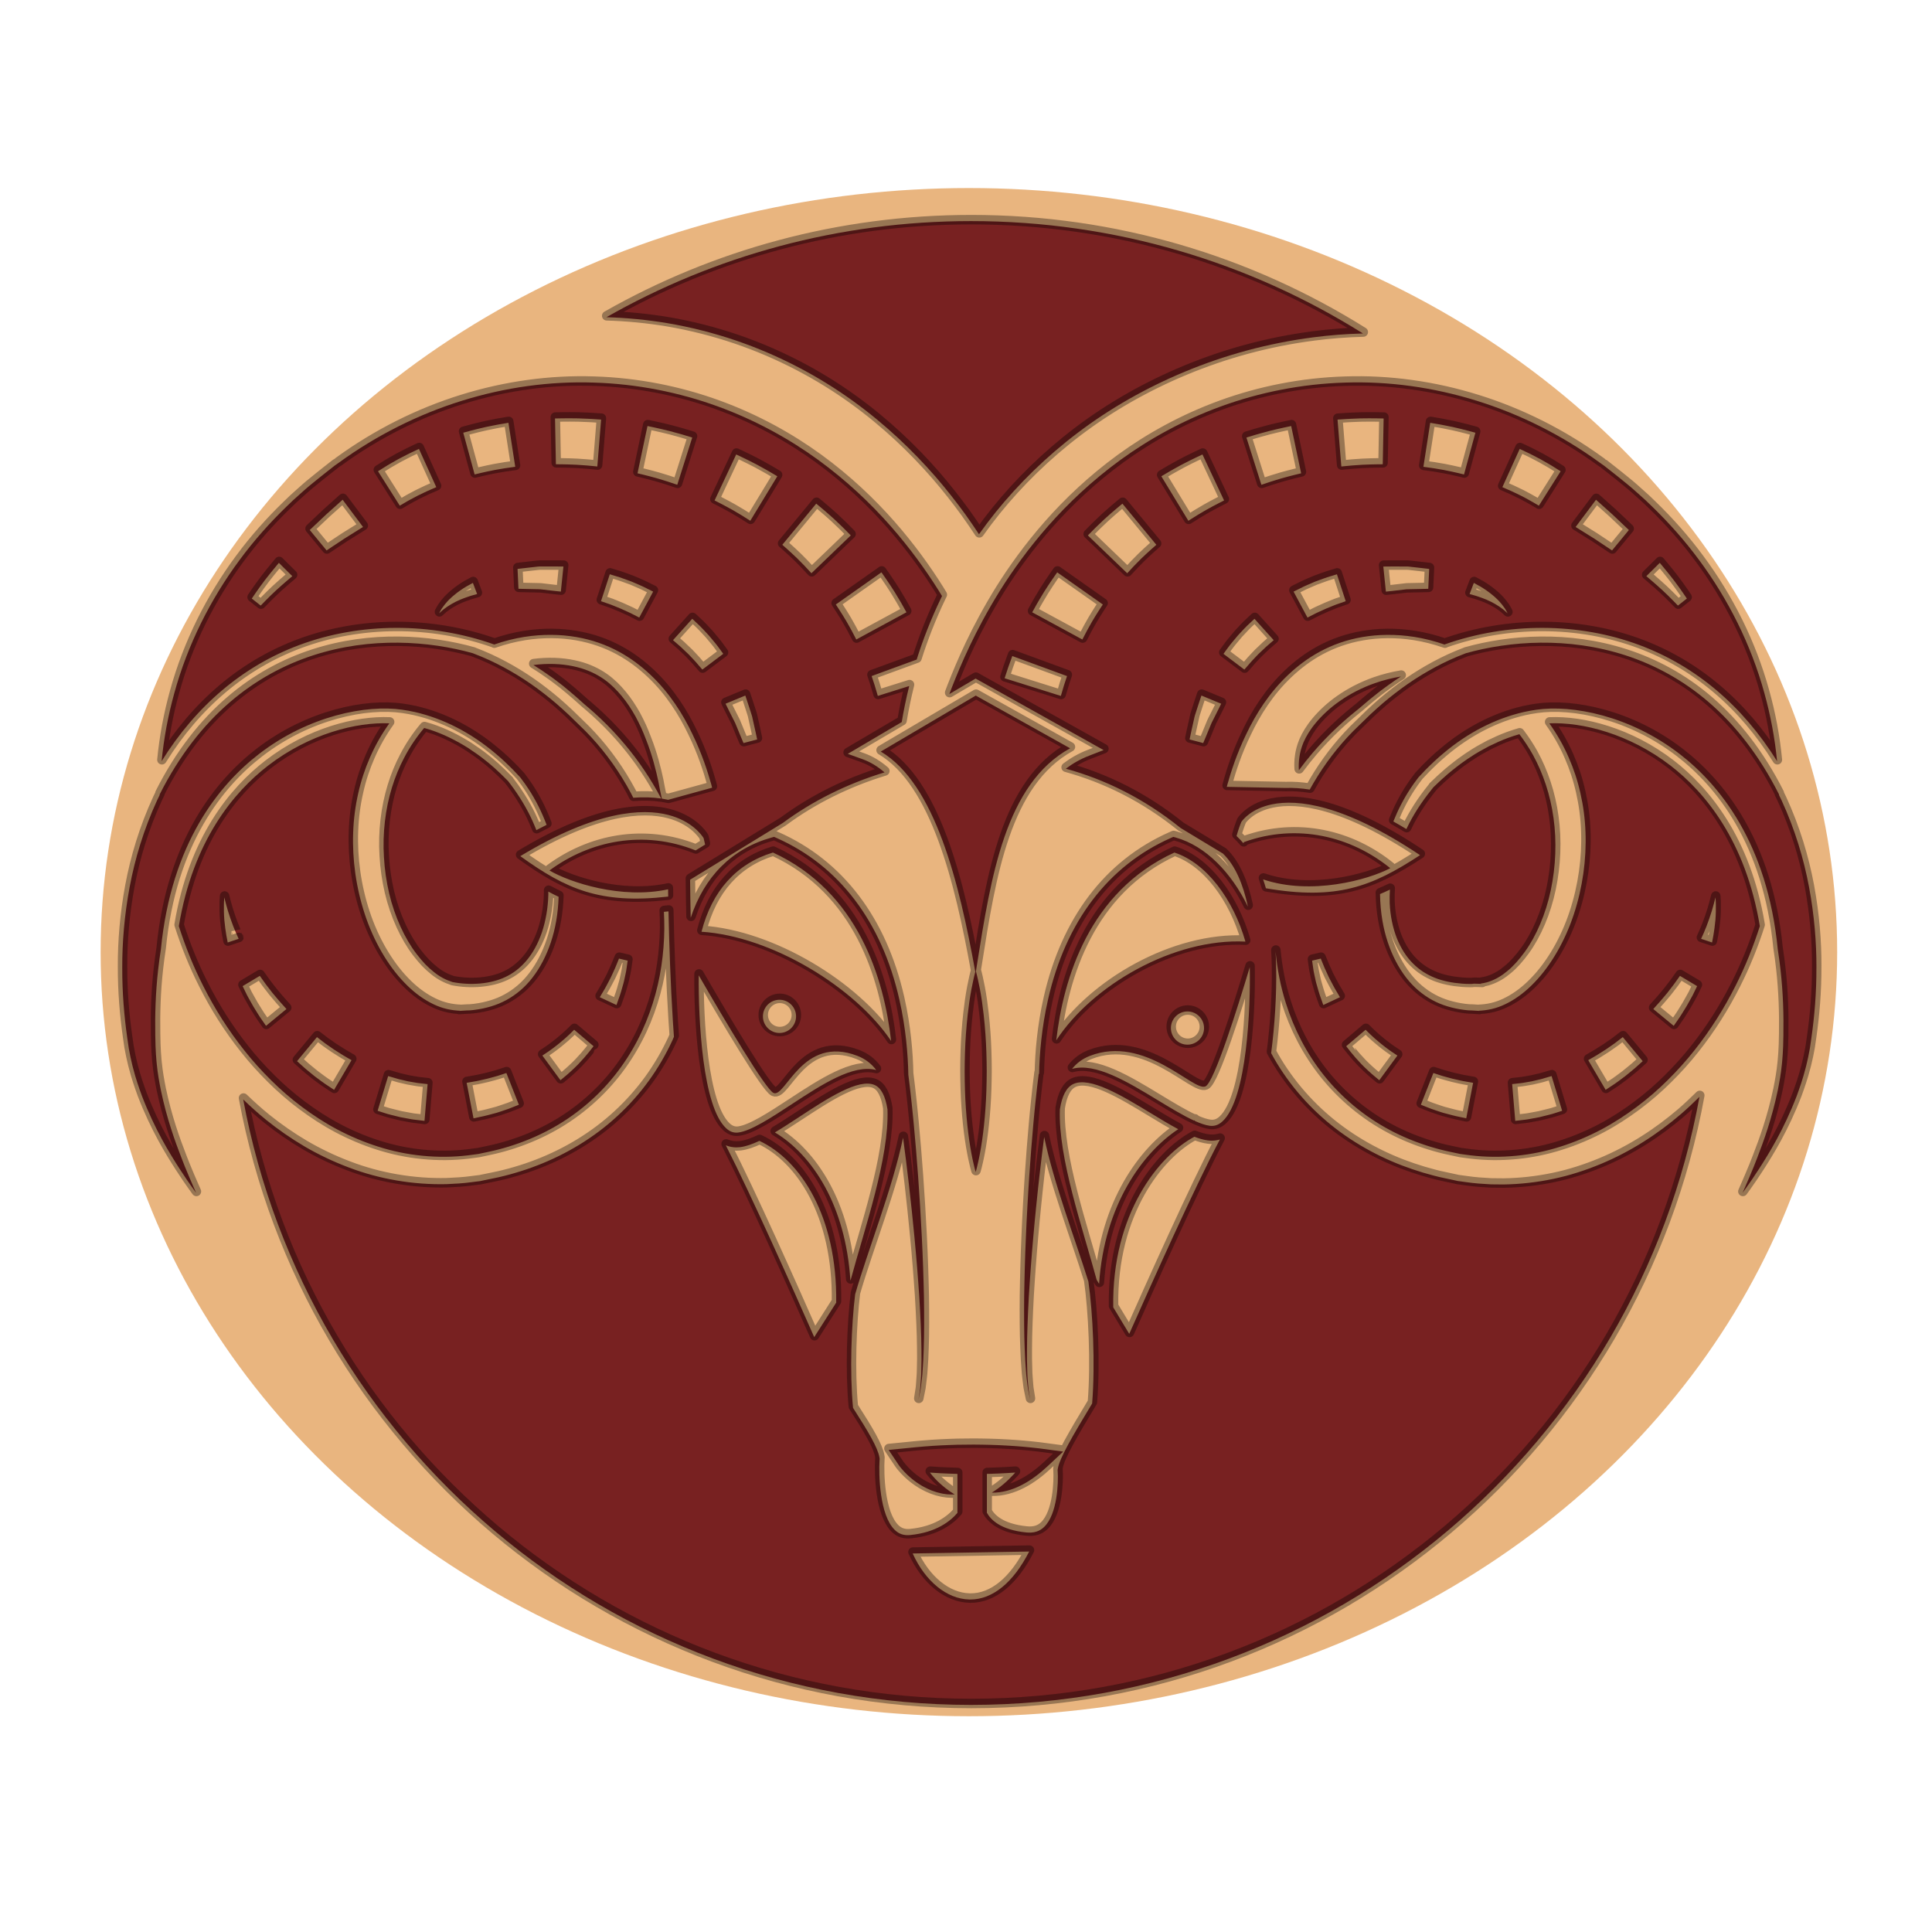 <?xml version="1.0" encoding="UTF-8" standalone="no"?>
<!-- Created with Inkscape (http://www.inkscape.org/) -->

<svg
   version="1.1"
   id="svg815"
   xml:space="preserve"
   width="1066.667"
   height="1066.667"
   viewBox="0 0 1066.667 1066.667"
   sodipodi:docname="aries.svg"
   inkscape:version="1.2.2 (b0a8486541, 2022-12-01)"
   xmlns:inkscape="http://www.inkscape.org/namespaces/inkscape"
   xmlns:sodipodi="http://sodipodi.sourceforge.net/DTD/sodipodi-0.dtd"
   xmlns="http://www.w3.org/2000/svg"
   xmlns:svg="http://www.w3.org/2000/svg"
   xmlns:rdf="http://www.w3.org/1999/02/22-rdf-syntax-ns#"
   xmlns:cc="http://creativecommons.org/ns#"
   xmlns:dc="http://purl.org/dc/elements/1.1/"><defs
     id="defs819"><clipPath
       clipPathUnits="userSpaceOnUse"
       id="clipPath831-3"><path
         d="M 0,800 H 800 V 0 H 0 Z"
         id="path829-6"
         inkscape:connector-curvature="0" /></clipPath><clipPath
       clipPathUnits="userSpaceOnUse"
       id="clipPath3619"><g
         id="g3623"
         transform="translate(0,-2.877636e-5)"><path
           d="M 0,800 H 800 V 0 H 0 Z"
           id="path3621"
           inkscape:connector-curvature="0" /></g></clipPath><clipPath
       clipPathUnits="userSpaceOnUse"
       id="clipPath831-3-6"><path
         d="M 0,800 H 800 V 0 H 0 Z"
         id="path829-6-0"
         inkscape:connector-curvature="0" /></clipPath></defs><sodipodi:namedview
     pagecolor="#ffffff"
     bordercolor="#666666"
     borderopacity="1"
     objecttolerance="10"
     gridtolerance="10"
     guidetolerance="10"
     inkscape:pageopacity="0"
     inkscape:pageshadow="2"
     inkscape:window-width="1920"
     inkscape:window-height="1003"
     id="namedview817"
     showgrid="false"
     inkscape:zoom="0.56281276"
     inkscape:cx="469.96092"
     inkscape:cy="548.13967"
     inkscape:window-x="0"
     inkscape:window-y="0"
     inkscape:window-maximized="1"
     inkscape:current-layer="aries"
     inkscape:showpageshadow="2"
     inkscape:pagecheckerboard="0"
     inkscape:deskcolor="#d1d1d1"
     showguides="true"><sodipodi:guide
       position="535.376,424.218"
       orientation="1,0"
       id="guide248"
       inkscape:locked="false" /><sodipodi:guide
       position="-161.056,540.286"
       orientation="0,-1"
       id="guide250"
       inkscape:locked="false" /></sodipodi:namedview><g
     id="aries"
     inkscape:groupmode="layer"
     inkscape:label="aries"
     transform="matrix(1.333,0,0,-1.333,0,1066.667)"><g
       id="g313"
       transform="translate(3.7500001e-8,-16.5)"><ellipse
         style="opacity:0.5;fill:#d46d00;fill-opacity:1;stroke-width:3.302;stroke-linecap:round;stroke-linejoin:round;stroke-opacity:0.702;paint-order:stroke fill markers"
         id="path6787"
         cx="401.299"
         cy="-422.342"
         transform="scale(1,-1)"
         rx="359.624"
         ry="316.473" /><g
         id="level11"
         transform="matrix(1,0,0,1.002,-0.244,-1.529)"
         style="fill:#782121;fill-opacity:1;stroke:none;stroke-width:3.922;stroke-linecap:round;stroke-linejoin:round;stroke-dasharray:none;stroke-opacity:1;paint-order:stroke fill markers"><g
           id="level22"
           clip-path="url(#clipPath831-3-6)"
           style="fill:#782121;fill-opacity:1;stroke:none;stroke-width:3.922;stroke-linecap:round;stroke-linejoin:round;stroke-dasharray:none;stroke-opacity:1;paint-order:stroke fill markers"><path
             d="m 443.474,507.287 -39.079,21.789 -39.353,-23.142 c 22.609,-13.345 32.537,-54.481 39.159,-91.077 -0.032,-0.114 -0.068,-0.241 -0.109,-0.388 -0.144,-0.608 -0.41,-1.504 -0.644,-2.643 -0.526,-2.275 -1.17,-5.529 -1.734,-9.433 -0.233,-1.598 -0.45,-3.329 -0.654,-5.122 -0.293,-2.587 -0.554,-5.333 -0.751,-8.216 -0.172,-2.439 -0.311,-4.961 -0.385,-7.523 -0.104,-2.56 -0.118,-5.165 -0.143,-7.766 0.025,-2.601 0.032,-5.205 0.135,-7.766 0.067,-2.562 0.217,-5.082 0.38,-7.522 0.334,-4.88 0.835,-9.435 1.405,-13.338 0.57,-3.905 1.212,-7.157 1.742,-9.433 0.235,-1.139 0.501,-2.034 0.649,-2.644 0.172,-0.61 0.262,-0.935 0.262,-0.935 0,0 0.09,0.325 0.264,0.935 0.147,0.61 0.413,1.505 0.646,2.644 0.53,2.276 1.175,5.528 1.742,9.433 0.573,3.903 1.073,8.458 1.406,13.338 0.163,2.44 0.314,4.96 0.381,7.522 0.102,2.561 0.109,5.165 0.136,7.766 -0.027,2.601 -0.04,5.206 -0.144,7.766 -0.076,2.562 -0.214,5.084 -0.386,7.523 -0.196,2.861 -0.454,5.589 -0.745,8.162 -0.206,1.813 -0.425,3.56 -0.661,5.176 -0.563,3.904 -1.208,7.158 -1.733,9.433 -0.232,1.139 -0.499,2.035 -0.643,2.643 -0.071,0.251 -0.124,0.44 -0.167,0.593 0.133,0.839 0.267,1.678 0.399,2.513 5.848,36.933 11.884,75.046 38.625,89.712 m 83.594,-23.171 c -8.539,-1.771 -12.064,-6.373 -12.673,-7.258 -0.589,-1.388 -1.329,-3.451 -1.997,-5.84 l 0.228,-0.21 c 0.917,-0.844 1.783,-1.783 2.622,-2.767 l 0.195,0.467 c 22.114,7.936 44.362,2.382 60.632,-10.781 -9.186,-4.834 -32.764,-11.344 -52.67,-4.635 0.408,-1.178 0.793,-2.405 1.156,-3.666 29.332,-5.004 43.854,0.63 63.837,13.69 -31.782,21.171 -50.837,23.178 -61.33,21 m 40.681,-95.037 c -1.153,1.101 -1.896,1.868 -1.896,1.868 l -8.033,-6.804 c 0,-10e-4 0.733,-0.983 1.894,-2.416 1.151,-1.444 2.786,-3.29 4.496,-5.081 0.876,-0.875 1.754,-1.748 2.617,-2.528 0.828,-0.79 1.711,-1.532 2.44,-2.164 0.742,-0.641 1.242,-1.024 1.645,-1.365 0.387,-0.318 0.609,-0.501 0.609,-0.501 l 7.502,10.19 c 0,0 -0.238,0.159 -0.657,0.434 -0.393,0.265 -1.075,0.692 -1.675,1.118 -0.616,0.436 -1.329,0.904 -2.123,1.519 -0.798,0.577 -1.613,1.243 -2.44,1.897 -1.638,1.328 -3.235,2.723 -4.379,3.833 m -12.52,15.316 c 0,0 -0.583,0.99 -1.46,2.474 -0.418,0.735 -0.998,1.631 -1.419,2.508 -0.475,0.898 -0.981,1.854 -1.485,2.812 -0.268,0.473 -0.471,0.997 -0.707,1.487 -0.227,0.496 -0.453,0.987 -0.67,1.459 -0.448,0.949 -0.846,1.842 -1.145,2.624 -0.638,1.559 -1.062,2.6 -1.062,2.6 l -3.583,-0.85 c 0,0 0.167,-1.17 0.416,-2.926 0.11,-0.887 0.277,-1.913 0.539,-2.991 0.118,-0.545 0.242,-1.107 0.366,-1.678 0.136,-0.575 0.227,-1.158 0.406,-1.74 0.336,-1.171 0.674,-2.342 0.989,-3.438 0.314,-1.139 0.673,-2.017 0.953,-2.851 0.575,-1.624 0.958,-2.709 0.958,-2.709 z M 277,445.988 c -0.016,1.023 -0.029,2.023 -0.044,3.004 -19.362,-4.192 -40.65,2.836 -49.131,7.787 16.701,12.339 38.953,16.918 60.537,8.293 l 3.925,2.399 c -0.204,0.957 -0.418,1.863 -0.618,2.69 -0.835,1.333 -4.91,7.062 -14.615,9.58 -10.642,2.759 -29.809,1.907 -61.302,-17.037 18.965,-13.622 33.019,-19.917 61.248,-16.716 m -16.797,-26.479 -3.581,0.85 c 0,0 -0.426,-1.041 -1.064,-2.6 -0.299,-0.782 -0.696,-1.675 -1.143,-2.624 -0.219,-0.472 -0.443,-0.963 -0.67,-1.459 -0.239,-0.489 -0.44,-1.014 -0.708,-1.487 -0.506,-0.958 -1.011,-1.914 -1.481,-2.812 -0.425,-0.877 -1.004,-1.773 -1.423,-2.508 -0.875,-1.484 -1.46,-2.473 -1.46,-2.473 l 6.905,-3.22 c 0,0 0.382,1.085 0.956,2.709 0.279,0.834 0.641,1.712 0.954,2.851 0.315,1.098 0.653,2.267 0.989,3.438 0.178,0.582 0.269,1.165 0.406,1.74 0.124,0.571 0.248,1.133 0.367,1.678 0.26,1.078 0.427,2.104 0.536,2.992 0.251,1.755 0.417,2.925 0.417,2.925 m -14.121,-35.366 -8.032,6.804 c 0,0 -0.743,-0.767 -1.897,-1.868 -1.143,-1.11 -2.742,-2.505 -4.38,-3.833 -0.828,-0.654 -1.641,-1.319 -2.44,-1.897 -0.794,-0.615 -1.507,-1.083 -2.122,-1.519 -0.601,-0.425 -1.282,-0.853 -1.676,-1.118 -0.418,-0.275 -0.658,-0.434 -0.658,-0.434 l 7.504,-10.19 c 0,0 0.223,0.183 0.611,0.501 0.404,0.341 0.901,0.724 1.642,1.366 0.73,0.631 1.613,1.373 2.44,2.163 0.864,0.78 1.741,1.653 2.617,2.528 1.711,1.791 3.345,3.637 4.496,5.081 1.162,1.433 1.895,2.415 1.895,2.416 M 299.8,546.33 c 0,0 -0.718,0.983 -1.797,2.459 -0.548,0.731 -1.169,1.601 -1.924,2.462 -0.738,0.878 -1.524,1.814 -2.31,2.749 -0.842,0.925 -1.722,1.842 -2.532,2.705 -0.406,0.418 -0.821,0.862 -1.179,1.203 -0.36,0.338 -0.698,0.655 -1.012,0.948 -1.252,1.171 -2.086,1.952 -2.086,1.952 l -7.962,-8.827 c 0,0 0.864,-0.749 2.159,-1.874 0.323,-0.281 0.676,-0.586 1.046,-0.906 0.367,-0.323 0.658,-0.638 1.016,-0.971 0.701,-0.661 1.448,-1.366 2.195,-2.069 0.734,-0.773 1.468,-1.545 2.157,-2.27 0.709,-0.707 1.293,-1.439 1.817,-2.044 1.058,-1.208 1.761,-2.015 1.761,-2.015 z m -21.737,70.782 c 1.614,-0.539 2.69,-0.898 2.69,-0.898 l 6.207,19.523 c 0,0 -1.084,0.327 -2.711,0.821 -0.409,0.123 -0.85,0.255 -1.314,0.397 -0.448,0.141 -1.043,0.291 -1.589,0.445 -1.123,0.306 -2.324,0.634 -3.523,0.959 -2.347,0.562 -4.682,1.162 -6.456,1.51 -1.769,0.374 -2.947,0.624 -2.947,0.624 l -4.126,-19.535 c 0,0 1.034,-0.25 2.584,-0.627 1.556,-0.348 3.598,-0.943 5.649,-1.492 0.979,-0.298 1.96,-0.596 2.88,-0.876 0.472,-0.145 0.876,-0.253 1.354,-0.417 0.462,-0.154 0.9,-0.3 1.302,-0.434 m -7.299,-45.06 c 0,0 -1.096,0.544 -2.738,1.358 -0.822,0.406 -1.772,0.898 -2.83,1.334 -1.05,0.453 -2.171,0.935 -3.291,1.417 -1.177,0.426 -2.356,0.858 -3.459,1.258 -0.545,0.19 -1.106,0.41 -1.573,0.552 -0.471,0.144 -0.916,0.28 -1.325,0.406 -1.643,0.504 -2.736,0.839 -2.736,0.839 l -3.641,-11.127 c 0,0 1.08,-0.375 2.703,-0.94 0.405,-0.14 0.843,-0.291 1.309,-0.453 0.467,-0.161 0.86,-0.346 1.322,-0.527 0.899,-0.367 1.858,-0.757 2.815,-1.148 0.974,-0.438 1.949,-0.878 2.862,-1.29 0.922,-0.388 1.744,-0.832 2.457,-1.193 1.421,-0.727 2.372,-1.212 2.372,-1.212 z m -23.118,51.723 1.571,19.379 c 0,0 -1.131,0.076 -2.828,0.19 -0.423,0.028 -0.883,0.058 -1.369,0.091 -0.467,0.036 -1.074,0.049 -1.639,0.076 -1.159,0.047 -2.395,0.093 -3.63,0.143 -2.408,0.02 -4.81,0.079 -6.615,0.02 -1.803,-0.034 -3.006,-0.057 -3.006,-0.057 l 0.365,-18.919 c 0,0 1.066,-0.011 2.662,-0.029 1.599,0.013 3.731,-0.111 5.857,-0.184 1.028,-0.07 2.058,-0.14 3.02,-0.207 0.497,-0.036 0.919,-0.049 1.423,-0.103 0.484,-0.046 0.945,-0.09 1.366,-0.129 1.693,-0.163 2.823,-0.271 2.823,-0.271 M 233.6,582.412 c 0,0 -1.24,0.013 -3.1,0.031 -1.846,-0.002 -4.308,-0.003 -6.772,-0.004 -0.602,-0.013 -1.148,-0.11 -1.716,-0.165 -0.56,-0.06 -1.111,-0.124 -1.645,-0.185 -1.07,-0.12 -2.066,-0.232 -2.92,-0.328 -1.708,-0.199 -2.846,-0.331 -2.846,-0.331 l 0.383,-8.208 c 0,0 1.144,-0.027 2.864,-0.069 0.86,-0.019 1.863,-0.04 2.937,-0.062 0.538,-0.011 1.094,-0.023 1.655,-0.036 0.557,-0.02 1.154,-0.002 1.694,-0.051 2.105,-0.245 4.211,-0.493 5.788,-0.676 1.569,-0.165 2.612,-0.273 2.612,-0.273 z m -19.952,41.234 -2.826,18.183 c 0,0 -1.116,-0.19 -2.794,-0.475 -0.42,-0.071 -0.874,-0.148 -1.354,-0.23 -0.459,-0.07 -1.058,-0.206 -1.614,-0.311 -1.141,-0.23 -2.357,-0.475 -3.574,-0.72 -2.353,-0.559 -4.709,-1.072 -6.452,-1.575 -1.749,-0.472 -2.916,-0.788 -2.916,-0.788 l 4.709,-17.247 c 0,0 1.031,0.247 2.577,0.617 1.537,0.398 3.632,0.782 5.703,1.218 1.013,0.173 2.024,0.349 2.973,0.51 0.49,0.081 0.896,0.17 1.402,0.233 0.482,0.068 0.939,0.131 1.359,0.192 z m -15.793,-52.594 -1.747,4.596 c 0,0 -1.072,-0.561 -2.64,-1.443 -0.765,-0.491 -1.686,-0.986 -2.596,-1.664 -0.925,-0.648 -1.885,-1.366 -2.794,-2.155 -0.469,-0.367 -0.909,-0.779 -1.33,-1.192 -0.417,-0.418 -0.864,-0.776 -1.22,-1.218 -0.739,-0.84 -1.408,-1.635 -1.908,-2.387 -0.249,-0.37 -0.511,-0.679 -0.67,-0.992 -0.171,-0.312 -0.32,-0.58 -0.442,-0.802 -0.244,-0.447 -0.383,-0.701 -0.383,-0.701 0,0 0.216,0.194 0.593,0.534 0.19,0.17 0.418,0.376 0.679,0.614 0.249,0.255 0.584,0.465 0.914,0.728 0.646,0.529 1.478,1.061 2.372,1.608 0.432,0.29 0.929,0.527 1.399,0.797 0.476,0.271 0.96,0.533 1.475,0.755 0.993,0.485 2.019,0.899 2.992,1.258 0.958,0.374 1.896,0.641 2.664,0.917 1.588,0.465 2.642,0.747 2.642,0.747 m -16.91,44.181 -7.178,15.804 c 0,0 -1.027,-0.483 -2.564,-1.209 -0.384,-0.182 -0.802,-0.377 -1.242,-0.586 -0.421,-0.189 -0.972,-0.491 -1.483,-0.747 -1.047,-0.543 -2.165,-1.12 -3.282,-1.698 -2.121,-1.215 -4.258,-2.376 -5.797,-3.38 -1.553,-0.969 -2.588,-1.617 -2.588,-1.617 l 9.015,-14.218 c 0,0 0.904,0.527 2.261,1.321 1.332,0.824 3.219,1.764 5.059,2.759 0.911,0.438 1.82,0.876 2.675,1.287 0.443,0.207 0.793,0.403 1.267,0.599 0.447,0.197 0.869,0.381 1.259,0.55 1.559,0.682 2.598,1.135 2.598,1.135 m -30.344,-16.463 -8.439,11.255 c 0,0 -3.395,-3.032 -6.792,-6.064 -3.412,-3.223 -6.825,-6.444 -6.825,-6.444 l 6.974,-8.436 c 0,0 3.677,2.438 7.353,4.875 3.864,2.407 7.729,4.814 7.729,4.814 m 145.616,10.962 c 0,0 0.94,-0.478 2.35,-1.195 1.423,-0.691 3.253,-1.739 5.105,-2.739 0.872,-0.512 1.742,-1.026 2.557,-1.504 0.421,-0.253 0.778,-0.442 1.205,-0.718 0.414,-0.259 0.803,-0.503 1.165,-0.73 1.438,-0.906 2.399,-1.509 2.399,-1.509 l 11.197,18.39 c 0,0 -0.978,0.575 -2.443,1.439 -0.366,0.215 -0.763,0.45 -1.185,0.697 -0.397,0.241 -0.949,0.533 -1.448,0.814 -1.034,0.569 -2.136,1.174 -3.239,1.781 -2.166,1.099 -4.314,2.236 -5.972,2.988 -1.647,0.776 -2.743,1.296 -2.743,1.296 z m 28.048,-18.325 c 0,0 0.784,-0.69 1.957,-1.725 1.197,-1.01 2.684,-2.475 4.208,-3.891 0.699,-0.707 1.4,-1.411 2.057,-2.072 0.339,-0.347 0.626,-0.608 0.972,-0.99 0.333,-0.355 0.645,-0.694 0.937,-1.005 1.159,-1.243 1.932,-2.072 1.932,-2.072 l 16.291,15.626 c 0,0 -0.797,0.807 -1.992,2.018 -0.298,0.303 -0.623,0.63 -0.965,0.977 -0.318,0.333 -0.792,0.766 -1.206,1.166 -0.865,0.824 -1.789,1.701 -2.711,2.581 -1.841,1.626 -3.645,3.282 -5.079,4.433 -1.413,1.174 -2.354,1.956 -2.354,1.956 z m 22.168,-24.678 c 0,0 0.568,-0.867 1.421,-2.168 0.879,-1.28 1.921,-3.082 3.004,-4.838 0.486,-0.86 0.969,-1.721 1.425,-2.527 0.233,-0.422 0.439,-0.747 0.673,-1.209 0.225,-0.432 0.439,-0.84 0.636,-1.219 0.788,-1.507 1.312,-2.511 1.312,-2.511 l 20.774,11.24 c 0,0 -0.557,0.99 -1.387,2.474 -0.207,0.37 -0.433,0.773 -0.67,1.197 -0.215,0.401 -0.559,0.949 -0.854,1.449 -0.619,1.028 -1.279,2.125 -1.94,3.221 -1.348,2.071 -2.654,4.155 -3.738,5.655 -1.059,1.514 -1.765,2.523 -1.765,2.523 z m -44.409,-43.586 c 0.388,-0.769 0.838,-1.666 1.322,-2.625 0.241,-0.48 0.494,-0.975 0.749,-1.48 0.245,-0.502 0.54,-1.018 0.749,-1.52 1.61,-3.995 3.353,-8.064 3.353,-8.064 l 5.646,1.484 c 0,0 -0.963,4.668 -2.063,9.412 -0.147,0.586 -0.343,1.103 -0.51,1.648 -0.175,0.539 -0.343,1.066 -0.508,1.579 -0.334,1.021 -0.645,1.975 -0.912,2.793 -0.545,1.631 -0.912,2.716 -0.912,2.716 l -8.179,-3.374 c 0,0 0.507,-1.027 1.265,-2.569 M 290.8,431.457 c 29.167,-1.899 63.672,-23.048 78.532,-45.144 -2.889,25.434 -13.467,61.617 -48.95,77.885 -15.237,-4.633 -25.274,-16.007 -29.582,-32.741 m 77.025,-73.453 c -0.846,5.465 -2.605,8.863 -5.252,10.063 -6.595,3 -19.655,-5.55 -31.177,-13.09 -3.504,-2.291 -6.932,-4.531 -10.203,-6.479 15.661,-9.327 29.297,-30.327 31.265,-61.16 l 0.12,0.187 c 5.811,21.436 15.969,50.344 15.247,70.479 M 300.868,343.166 C 311.38,322.6 328.645,283.923 337.482,263.89 l 9.104,14.256 c 0.446,35.848 -14.903,59.012 -31.827,66.869 -2.872,-1.36 -5.55,-2.304 -7.953,-2.606 -0.521,-0.064 -1.033,-0.096 -1.543,-0.096 -1.521,0 -2.994,0.288 -4.395,0.853 m 22.229,46.442 c 3.791,0 6.862,3.073 6.862,6.863 0,3.791 -3.071,6.863 -6.862,6.863 -3.789,0 -6.863,-3.072 -6.863,-6.863 0,-3.79 3.074,-6.863 6.863,-6.863 m -22.072,-39.403 c 1.558,-1.422 3.149,-1.976 5.021,-1.743 5.251,0.657 13.768,6.23 22.008,11.621 12.582,8.23 25.557,16.72 35.08,14.228 -1.893,2.546 -4.411,4.533 -7.701,5.814 -22.881,8.913 -29.868,-17.591 -34.826,-15.303 -3.245,1.498 -19.872,29.476 -30.964,48.617 -0.165,-18.267 1.558,-54.26 11.382,-63.234 m 77.232,-175.747 c 5.25,-11.526 14.135,-18.785 23.431,-19.017 0.153,-0.003 0.305,-0.006 0.454,-0.006 9.218,0 17.816,7.017 24.372,19.826 l -8.556,-0.142 -31.267,-0.52 z m 76.19,113.15 1.017,-1.681 c 2.19,32.829 18.266,54.351 32.782,63.913 -3.64,1.932 -7.508,4.274 -11.475,6.678 -11.786,7.139 -25.134,15.223 -32.021,11.966 -2.806,-1.334 -4.657,-4.872 -5.527,-10.485 -0.718,-20.107 9.412,-48.965 15.224,-70.391 m -16.718,98.977 c 14.956,22.839 48.673,42.272 78.345,40.795 -4.975,17.365 -16.077,32.487 -29.421,36.811 -35.386,-16.228 -46.004,-52.197 -48.924,-77.606 m 54.346,-1.806 c 3.789,0 6.862,3.073 6.862,6.864 0,3.79 -3.073,6.863 -6.862,6.863 -3.792,0 -6.864,-3.073 -6.864,-6.863 0,-3.791 3.072,-6.864 6.864,-6.864 m -40.46,-4.654 c -3.085,-1.202 -5.487,-3.03 -7.335,-5.352 9.698,2.67 22.875,-5.296 35.652,-13.038 5.139,-3.114 10.389,-6.29 14.846,-8.334 0.094,0.04 0.19,0.088 0.282,0.127 l 0.131,-0.313 c 2.306,-1.032 4.391,-1.75 6.117,-1.966 1.958,-0.239 3.628,0.328 5.245,1.805 10.31,9.402 11.671,47.697 11.316,63.734 -4.969,-16.538 -14.717,-47.586 -18.343,-49.261 -4.958,-2.288 -25.028,21.511 -47.911,12.598 m 53.878,-34.549 c -1.086,-0.317 -2.209,-0.48 -3.358,-0.48 -0.523,0 -1.052,0.034 -1.584,0.099 -1.731,0.218 -3.613,0.756 -5.607,1.521 -14.753,-7.791 -34.24,-31.943 -33.614,-70.5 l 6.623,-10.968 c 8.504,19.159 27.148,60.696 37.54,80.328 m -38.377,234.076 c 0,0 0.774,0.829 1.933,2.072 0.29,0.311 0.604,0.65 0.936,1.005 0.346,0.382 0.633,0.643 0.972,0.99 0.656,0.661 1.358,1.365 2.059,2.072 1.521,1.416 3.011,2.881 4.207,3.891 1.173,1.035 1.957,1.725 1.957,1.725 l -14.047,17.002 c 0,0 -0.942,-0.782 -2.355,-1.956 -1.432,-1.151 -3.237,-2.807 -5.077,-4.433 -0.924,-0.88 -1.847,-1.757 -2.713,-2.581 -0.415,-0.401 -0.888,-0.833 -1.206,-1.166 -0.343,-0.347 -0.666,-0.674 -0.965,-0.977 l -1.992,-2.018 z m -10.104,-12.923 -18.893,13.287 c 0,0 -0.704,-1.009 -1.764,-2.523 -1.084,-1.5 -2.389,-3.584 -3.738,-5.655 -0.66,-1.096 -1.321,-2.193 -1.94,-3.221 -0.295,-0.5 -0.638,-1.048 -0.855,-1.449 -0.235,-0.424 -0.463,-0.827 -0.67,-1.197 -0.83,-1.484 -1.383,-2.474 -1.383,-2.474 l 20.772,-11.24 c 0,0 0.523,1.004 1.312,2.511 0.196,0.379 0.411,0.787 0.636,1.219 0.234,0.462 0.44,0.787 0.671,1.209 0.457,0.806 0.941,1.667 1.426,2.527 1.083,1.756 2.127,3.558 3.005,4.838 0.852,1.301 1.421,2.168 1.421,2.168 m -14.821,-29.594 -22.671,8.287 c 0,0 -0.874,-2.417 -1.747,-4.832 l -1.43,-4.348 23.282,-7.303 c 0,0 0.654,2.192 1.308,4.387 0.63,1.906 1.258,3.809 1.258,3.809 m 39.059,82.592 11.196,-18.39 c 0,0 0.96,0.603 2.402,1.509 0.359,0.227 0.749,0.471 1.161,0.73 0.427,0.276 0.785,0.465 1.205,0.717 0.816,0.479 1.687,0.993 2.558,1.505 1.852,1 3.681,2.048 5.107,2.739 1.408,0.717 2.349,1.195 2.349,1.195 l -8.948,19.01 c 0,0 -1.097,-0.52 -2.743,-1.296 -1.659,-0.752 -3.806,-1.889 -5.974,-2.988 -1.101,-0.607 -2.204,-1.212 -3.237,-1.782 -0.499,-0.28 -1.052,-0.572 -1.45,-0.813 -0.419,-0.247 -0.816,-0.482 -1.184,-0.697 -1.464,-0.864 -2.442,-1.439 -2.442,-1.439 m 27.531,-70.938 c -1.077,-1.476 -1.796,-2.459 -1.796,-2.459 l 8.652,-6.498 c 0,0 0.705,0.807 1.761,2.016 0.526,0.604 1.107,1.336 1.818,2.043 0.687,0.725 1.424,1.497 2.158,2.27 0.746,0.703 1.491,1.408 2.192,2.069 0.359,0.333 0.652,0.648 1.019,0.971 0.37,0.32 0.721,0.625 1.044,0.906 1.296,1.125 2.159,1.874 2.159,1.874 l -7.96,8.828 c 0,0 -0.835,-0.782 -2.087,-1.953 -0.312,-0.293 -0.653,-0.61 -1.012,-0.948 -0.36,-0.341 -0.774,-0.784 -1.179,-1.203 -0.81,-0.863 -1.691,-1.78 -2.531,-2.705 -0.788,-0.935 -1.574,-1.871 -2.311,-2.749 -0.753,-0.861 -1.377,-1.731 -1.927,-2.462 m 7.701,86.948 6.21,-19.523 c 0,0 1.076,0.359 2.689,0.898 0.403,0.134 0.839,0.28 1.303,0.434 0.478,0.164 0.881,0.271 1.354,0.417 0.918,0.28 1.899,0.578 2.879,0.876 2.052,0.549 4.094,1.144 5.648,1.492 1.551,0.377 2.585,0.627 2.585,0.627 l -4.126,19.535 c 0,0 -1.177,-0.25 -2.948,-0.624 -1.773,-0.348 -4.108,-0.948 -6.455,-1.51 -1.2,-0.325 -2.398,-0.653 -3.524,-0.959 -0.546,-0.154 -1.138,-0.304 -1.586,-0.445 -0.466,-0.142 -0.907,-0.274 -1.315,-0.397 -1.628,-0.494 -2.714,-0.821 -2.714,-0.821 m 25.11,-60.993 c -1.06,-0.434 -2.01,-0.928 -2.832,-1.334 -1.642,-0.814 -2.737,-1.358 -2.737,-1.358 l 5.753,-10.726 c 0,0 0.949,0.485 2.373,1.212 0.712,0.361 1.535,0.805 2.457,1.193 0.913,0.412 1.886,0.852 2.86,1.29 0.959,0.391 1.917,0.781 2.815,1.148 0.462,0.181 0.857,0.366 1.323,0.527 0.466,0.162 0.903,0.313 1.308,0.453 1.622,0.566 2.702,0.94 2.702,0.94 l -3.639,11.127 c 0,0 -1.094,-0.335 -2.736,-0.839 -0.408,-0.126 -0.853,-0.262 -1.323,-0.406 -0.468,-0.142 -1.031,-0.361 -1.574,-0.552 -1.104,-0.4 -2.282,-0.83 -3.461,-1.258 -1.12,-0.482 -2.24,-0.964 -3.289,-1.417 m 12.634,68.41 1.571,-19.379 c 0,0 1.131,0.108 2.823,0.271 0.424,0.039 0.882,0.083 1.367,0.129 0.503,0.054 0.925,0.067 1.42,0.103 0.966,0.067 1.995,0.137 3.023,0.207 2.127,0.073 4.258,0.197 5.856,0.184 1.597,0.018 2.664,0.029 2.664,0.029 l 0.364,18.919 c 0,0 -1.203,0.023 -3.004,0.057 -1.806,0.059 -4.208,0 -6.618,-0.02 -1.234,-0.05 -2.47,-0.096 -3.629,-0.143 -0.565,-0.027 -1.172,-0.04 -1.638,-0.076 -0.486,-0.033 -0.946,-0.063 -1.37,-0.091 -1.698,-0.114 -2.829,-0.19 -2.829,-0.19 m 22.06,-60.711 c -1.859,-0.018 -3.099,-0.031 -3.099,-0.031 l 1.066,-10.357 c 0,0 1.044,0.108 2.61,0.273 1.579,0.183 3.685,0.431 5.79,0.676 0.538,0.049 1.136,0.031 1.693,0.051 0.564,0.013 1.12,0.025 1.656,0.036 1.074,0.022 2.077,0.043 2.936,0.062 1.719,0.042 2.866,0.069 2.866,0.069 l 0.382,8.208 c 0,0 -1.138,0.132 -2.847,0.331 -0.855,0.096 -1.851,0.208 -2.917,0.328 -0.535,0.061 -1.087,0.125 -1.649,0.185 -0.567,0.055 -1.112,0.152 -1.714,0.165 -2.462,0.001 -4.927,0.002 -6.773,0.004 m 13.509,41.203 2.807,-0.393 c 0.421,-0.061 0.878,-0.124 1.361,-0.192 0.506,-0.063 0.911,-0.152 1.401,-0.233 0.949,-0.161 1.961,-0.335 2.973,-0.51 2.072,-0.436 4.165,-0.82 5.702,-1.218 1.546,-0.37 2.577,-0.617 2.577,-0.617 l 4.71,17.248 c 0,0 -1.167,0.315 -2.917,0.787 -1.744,0.503 -4.098,1.016 -6.45,1.575 -1.216,0.245 -2.434,0.49 -3.574,0.72 -0.557,0.105 -1.157,0.241 -1.614,0.311 -0.482,0.082 -0.936,0.159 -1.355,0.23 -1.677,0.285 -2.796,0.475 -2.796,0.475 z m 20.884,-47.998 -1.748,-4.596 c 0,0 1.055,-0.282 2.644,-0.747 0.767,-0.276 1.705,-0.543 2.664,-0.917 0.971,-0.359 1.999,-0.773 2.991,-1.258 0.514,-0.222 0.999,-0.484 1.473,-0.755 0.472,-0.27 0.969,-0.507 1.4,-0.797 0.895,-0.547 1.727,-1.079 2.374,-1.608 0.33,-0.263 0.665,-0.473 0.912,-0.728 0.262,-0.238 0.491,-0.444 0.678,-0.614 0.379,-0.34 0.596,-0.534 0.596,-0.534 0,0 -0.14,0.254 -0.383,0.701 -0.123,0.222 -0.272,0.49 -0.443,0.802 -0.157,0.313 -0.421,0.622 -0.671,0.992 -0.499,0.752 -1.167,1.547 -1.907,2.387 -0.357,0.442 -0.803,0.8 -1.22,1.218 -0.423,0.413 -0.862,0.825 -1.33,1.192 -0.91,0.789 -1.869,1.507 -2.794,2.155 -0.909,0.678 -1.83,1.173 -2.597,1.664 -1.567,0.882 -2.639,1.443 -2.639,1.443 m 11.822,39.587 c 0,0 1.036,-0.455 2.597,-1.135 0.387,-0.171 0.81,-0.355 1.258,-0.552 0.474,-0.196 0.823,-0.392 1.269,-0.599 0.853,-0.411 1.764,-0.849 2.673,-1.287 1.841,-0.995 3.725,-1.935 5.059,-2.759 1.358,-0.793 2.262,-1.321 2.262,-1.321 l 9.014,14.219 c 0,0 -1.034,0.647 -2.589,1.616 -1.536,1.004 -3.676,2.165 -5.797,3.38 -1.117,0.578 -2.233,1.155 -3.28,1.698 -0.511,0.256 -1.063,0.558 -1.484,0.749 -0.441,0.207 -0.858,0.402 -1.242,0.584 -1.54,0.726 -2.562,1.209 -2.562,1.209 z m 30.343,-16.465 c 0,0 3.863,-2.407 7.728,-4.814 3.676,-2.437 7.352,-4.875 7.352,-4.875 l 6.974,8.436 c 0,0 -3.413,3.221 -6.825,6.444 -3.396,3.032 -6.792,6.064 -6.792,6.064 z M 498.589,509.454 c 0,0 1.745,4.069 3.354,8.064 0.208,0.502 0.506,1.018 0.749,1.52 0.256,0.505 0.506,1 0.75,1.48 0.483,0.959 0.935,1.856 1.32,2.625 0.759,1.542 1.266,2.569 1.266,2.569 l -8.179,3.375 c 0,0 -0.366,-1.086 -0.912,-2.717 -0.267,-0.818 -0.579,-1.772 -0.913,-2.793 -0.164,-0.513 -0.335,-1.04 -0.506,-1.579 -0.167,-0.545 -0.366,-1.062 -0.51,-1.648 -1.101,-4.744 -2.065,-9.412 -2.065,-9.412 z m 90.159,-149.508 c 0,0 1.156,-0.457 2.892,-1.143 0.866,-0.354 1.882,-0.743 2.992,-1.092 0.552,-0.186 1.123,-0.377 1.701,-0.571 0.588,-0.188 1.156,-0.404 1.778,-0.567 1.243,-0.327 2.486,-0.654 3.65,-0.962 0.584,-0.153 1.163,-0.308 1.621,-0.396 0.481,-0.101 0.935,-0.197 1.354,-0.286 1.68,-0.357 2.8,-0.594 2.8,-0.594 l 2.845,14.668 c 0,0 -1.127,0.198 -2.817,0.494 -0.422,0.075 -0.88,0.155 -1.365,0.24 -0.513,0.079 -0.936,0.187 -1.394,0.294 -0.917,0.208 -1.894,0.43 -2.873,0.654 -0.992,0.253 -2.013,0.542 -2.957,0.793 -0.956,0.238 -1.828,0.512 -2.567,0.77 -1.489,0.484 -2.483,0.809 -2.483,0.809 z m 37.805,8.526 1.284,-15.191 c 0,0 1.256,0.149 3.137,0.371 0.468,0.057 0.977,0.12 1.517,0.185 0.54,0.056 1.096,0.188 1.679,0.285 1.159,0.216 2.397,0.446 3.635,0.675 1.272,0.314 2.542,0.629 3.733,0.924 0.575,0.151 1.219,0.291 1.665,0.438 0.47,0.147 0.914,0.283 1.324,0.412 1.634,0.527 2.722,0.875 2.722,0.875 l -4.362,14.345 c 0,0 -1.099,-0.314 -2.748,-0.789 -0.411,-0.122 -0.857,-0.255 -1.327,-0.395 -0.491,-0.155 -0.868,-0.209 -1.332,-0.325 -0.892,-0.208 -1.845,-0.431 -2.797,-0.654 -1.015,-0.175 -2.028,-0.35 -2.979,-0.513 -0.475,-0.073 -0.933,-0.184 -1.371,-0.219 -0.438,-0.048 -0.853,-0.092 -1.235,-0.133 -1.527,-0.175 -2.545,-0.291 -2.545,-0.291 m 31.514,9.895 7.21,-12.253 c 0,0 1.029,0.674 2.569,1.687 1.563,0.975 3.514,2.461 5.476,3.919 0.975,0.796 1.948,1.59 2.863,2.335 0.44,0.369 0.929,0.742 1.276,1.067 0.365,0.329 0.712,0.64 1.031,0.927 1.277,1.148 2.128,1.912 2.128,1.912 l -8.246,9.942 c 0,0 -0.909,-0.694 -2.273,-1.737 -0.342,-0.262 -0.711,-0.543 -1.102,-0.844 -0.398,-0.315 -0.763,-0.534 -1.171,-0.821 -0.797,-0.55 -1.645,-1.138 -2.494,-1.724 -1.824,-1.109 -3.574,-2.322 -4.977,-3.078 -1.374,-0.8 -2.29,-1.332 -2.29,-1.332 m 26.947,21.143 8.456,-6.944 c 0,0 0.688,0.99 1.719,2.469 0.518,0.738 1.123,1.596 1.699,2.566 0.592,0.956 1.224,1.973 1.854,2.995 0.602,1.064 1.203,2.129 1.766,3.128 0.27,0.495 0.571,0.985 0.782,1.428 0.218,0.444 0.422,0.862 0.611,1.249 0.757,1.546 1.26,2.578 1.26,2.578 l -7.114,4.24 c 0,0 -0.667,-0.931 -1.669,-2.332 -0.499,-0.707 -1.088,-1.533 -1.702,-2.299 -0.615,-0.793 -1.273,-1.641 -1.928,-2.488 -0.706,-0.836 -1.411,-1.674 -2.072,-2.459 -0.646,-0.791 -1.302,-1.491 -1.845,-2.102 -1.091,-1.218 -1.817,-2.029 -1.817,-2.029 m 19.798,29.02 4.538,-1.51 c 0,0 0.241,1.16 0.547,2.906 0.303,1.743 0.632,4.079 0.845,6.41 0.186,2.344 0.216,4.678 0.173,6.429 0.004,0.872 -0.083,1.59 -0.104,2.097 -0.035,0.506 -0.053,0.795 -0.053,0.795 0,0 -0.285,-1.121 -0.715,-2.8 -0.408,-1.663 -1.117,-3.847 -1.842,-5.99 -0.732,-2.142 -1.564,-4.236 -2.235,-5.783 -0.677,-1.544 -1.154,-2.554 -1.154,-2.554 m -489.658,-68.584 -5.179,13.111 c 0,0 -0.991,-0.325 -2.482,-0.809 -0.739,-0.258 -1.611,-0.532 -2.566,-0.77 -0.945,-0.251 -1.966,-0.54 -2.958,-0.793 -0.976,-0.224 -1.955,-0.446 -2.873,-0.654 -0.456,-0.107 -0.881,-0.215 -1.392,-0.294 -0.486,-0.085 -0.942,-0.165 -1.367,-0.24 -1.69,-0.296 -2.816,-0.494 -2.816,-0.494 l 2.846,-14.668 c 0,0 1.119,0.237 2.799,0.594 0.418,0.089 0.873,0.185 1.355,0.286 0.457,0.088 1.036,0.243 1.621,0.396 1.164,0.308 2.406,0.635 3.649,0.962 0.621,0.163 1.191,0.379 1.776,0.567 0.579,0.194 1.152,0.385 1.704,0.571 1.108,0.349 2.126,0.738 2.991,1.092 1.736,0.686 2.892,1.143 2.892,1.143 m -37.805,8.526 c 0,0 -1.017,0.116 -2.546,0.291 -0.382,0.041 -0.796,0.085 -1.235,0.133 -0.44,0.035 -0.894,0.146 -1.369,0.219 -0.951,0.163 -1.965,0.338 -2.978,0.513 -0.954,0.223 -1.906,0.446 -2.801,0.654 -0.465,0.116 -0.839,0.17 -1.33,0.325 -0.47,0.14 -0.916,0.273 -1.327,0.395 l -2.749,0.789 -4.362,-14.345 c 0,0 1.089,-0.348 2.723,-0.875 0.41,-0.129 0.854,-0.265 1.323,-0.412 0.446,-0.147 1.093,-0.287 1.665,-0.438 1.19,-0.295 2.462,-0.61 3.733,-0.924 1.237,-0.229 2.476,-0.459 3.636,-0.675 0.583,-0.097 1.14,-0.229 1.679,-0.285 0.539,-0.065 1.048,-0.128 1.518,-0.185 1.881,-0.222 3.134,-0.371 3.134,-0.371 z m -31.515,9.895 c 0,0 -0.917,0.532 -2.292,1.332 -1.398,0.756 -3.151,1.969 -4.974,3.078 -0.849,0.586 -1.7,1.174 -2.494,1.724 -0.408,0.287 -0.772,0.506 -1.171,0.821 -0.391,0.301 -0.76,0.581 -1.103,0.844 -1.362,1.043 -2.271,1.737 -2.271,1.737 l -8.248,-9.942 c 0,0 0.852,-0.767 2.129,-1.912 0.319,-0.287 0.665,-0.598 1.031,-0.927 0.348,-0.325 0.837,-0.698 1.277,-1.067 0.912,-0.745 1.886,-1.539 2.861,-2.335 1.962,-1.458 3.913,-2.944 5.478,-3.919 1.54,-1.013 2.567,-1.687 2.567,-1.687 z m -26.947,21.143 c 0,0 -0.726,0.811 -1.818,2.029 -0.542,0.611 -1.197,1.311 -1.843,2.102 -0.662,0.785 -1.366,1.623 -2.073,2.459 -0.655,0.847 -1.311,1.695 -1.927,2.488 -0.615,0.766 -1.203,1.592 -1.703,2.299 -1.002,1.401 -1.669,2.332 -1.669,2.332 l -7.114,-4.24 c 0,0 0.505,-1.032 1.261,-2.578 0.189,-0.387 0.393,-0.805 0.609,-1.249 0.211,-0.443 0.513,-0.933 0.784,-1.428 0.562,-0.999 1.165,-2.064 1.765,-3.128 0.632,-1.022 1.262,-2.039 1.855,-2.995 0.577,-0.97 1.182,-1.828 1.698,-2.566 1.031,-1.479 1.718,-2.469 1.718,-2.469 z m -19.798,29.02 c 0,-0.002 -0.477,1.01 -1.152,2.554 -0.672,1.547 -1.504,3.641 -2.236,5.783 -0.723,2.143 -1.432,4.327 -1.845,5.99 -0.428,1.679 -0.711,2.8 -0.711,2.8 0,0 -0.02,-0.289 -0.053,-0.795 -0.024,-0.507 -0.111,-1.225 -0.105,-2.097 -0.043,-1.751 -0.011,-4.085 0.173,-6.429 0.213,-2.331 0.541,-4.667 0.843,-6.41 0.308,-1.746 0.548,-2.906 0.548,-2.906 z m 22.223,149.906 -5.561,5.5 c 0,0 -0.728,-0.874 -1.821,-2.187 -0.546,-0.658 -1.183,-1.403 -1.867,-2.288 -0.683,-0.865 -1.41,-1.784 -2.138,-2.708 -1.383,-1.881 -2.792,-3.714 -3.755,-5.178 -0.983,-1.438 -1.639,-2.393 -1.639,-2.393 l 3.695,-2.903 c 0,0 0.779,0.799 1.946,1.997 1.139,1.215 2.789,2.735 4.387,4.27 0.821,0.734 1.642,1.471 2.411,2.162 0.746,0.685 1.527,1.331 2.173,1.883 1.302,1.107 2.169,1.845 2.169,1.845 m 560.819,0 c 0,0 0.868,-0.738 2.17,-1.843 0.645,-0.554 1.426,-1.2 2.175,-1.885 0.768,-0.691 1.587,-1.428 2.407,-2.162 1.598,-1.535 3.251,-3.055 4.388,-4.27 1.168,-1.198 1.946,-1.997 1.946,-1.997 l 3.694,2.903 c 0,0 -0.654,0.955 -1.638,2.393 -0.961,1.464 -2.371,3.297 -3.754,5.178 -0.728,0.924 -1.456,1.843 -2.138,2.708 -0.686,0.885 -1.322,1.63 -1.868,2.288 -1.093,1.313 -1.822,2.187 -1.822,2.187 z M 752.57,416.562 c 0.03,-10.425 -0.807,-20.101 -2.066,-28.926 -0.163,-1.103 -0.322,-2.195 -0.479,-3.273 l -0.118,-0.806 -0.045,-0.309 -0.037,-0.195 -0.075,-0.389 c -0.1,-0.516 -0.199,-1.031 -0.297,-1.543 -0.1,-0.514 -0.199,-1.025 -0.299,-1.531 -0.124,-0.545 -0.247,-1.086 -0.369,-1.623 -0.065,-0.27 -0.126,-0.537 -0.188,-0.805 -0.184,-0.801 -0.364,-1.598 -0.582,-2.338 -1.037,-4.05 -2.333,-7.784 -3.614,-11.283 -5.371,-13.911 -11.452,-23.677 -15.668,-30.212 -2.123,-3.263 -3.8,-5.717 -4.979,-7.342 -1.17,-1.629 -1.773,-2.468 -1.773,-2.468 0,0 0.415,0.946 1.221,2.782 0.789,1.837 2,4.543 3.445,8.117 0.425,1.075 0.887,2.251 1.364,3.478 2.699,6.94 6.094,16.292 8.54,27.944 0.682,3.425 1.343,7.028 1.709,10.81 0.129,0.954 0.161,1.863 0.244,2.805 0.036,0.467 0.075,0.935 0.112,1.406 0.027,0.513 0.051,1.031 0.078,1.548 0.026,0.522 0.05,1.046 0.077,1.571 l 0.017,0.395 0.011,0.198 c 0.005,0.091 -0.019,-0.077 -0.007,0.085 l 0.02,0.779 c 0.023,1.036 0.049,2.084 0.075,3.143 0.145,8.465 -0.103,17.592 -1.191,27.19 -0.312,2.778 -0.693,5.601 -1.137,8.452 -4.315,43.898 -24.177,68.028 -40.628,80.702 -20.546,15.83 -44.551,20.486 -59.413,18.289 -1.717,-0.25 -3.429,-0.549 -5.133,-0.935 -11.877,-2.715 -23.363,-8.637 -33.464,-17.198 -1.284,-1.035 -2.504,-2.181 -3.739,-3.301 -1.244,-1.132 -2.236,-2.182 -3.413,-3.309 l -2.008,-2.121 -1.005,-1.062 -0.57,-0.757 c -0.97,-1.263 -1.899,-2.562 -2.771,-3.897 -2.819,-4.255 -5.172,-8.828 -7.073,-13.595 1.777,-0.992 3.578,-2.036 5.405,-3.134 0.408,0.844 0.805,1.692 1.247,2.528 1.433,2.701 3.026,5.364 4.801,7.94 0.894,1.285 1.798,2.57 2.768,3.817 0.467,0.638 0.966,1.251 1.465,1.869 l 0.748,0.926 c 0.346,0.332 -0.27,-0.189 -0.101,-0.042 l 0.264,0.252 0.53,0.499 2.115,2.006 0.52,0.492 0.398,0.348 0.796,0.704 c 0.545,0.475 1.015,0.935 1.616,1.43 l 1.815,1.494 c 1.202,1.018 2.464,1.891 3.685,2.853 1.271,0.842 2.489,1.806 3.775,2.593 2.52,1.713 5.137,3.129 7.748,4.523 2.646,1.278 5.296,2.504 7.998,3.481 1.527,0.562 3.065,1.05 4.609,1.498 2.048,-2.678 3.943,-5.537 5.654,-8.613 4.13,-7.542 7.167,-16.385 8.485,-26.04 1.354,-9.623 0.95,-19.996 -1.13,-29.815 -2.051,-9.799 -6.035,-18.971 -10.759,-25.481 -2.356,-3.227 -4.762,-5.944 -7.145,-7.879 -2.386,-2.02 -4.681,-3.378 -7.375,-4.355 -0.341,-0.097 -0.684,-0.209 -1.033,-0.343 -0.358,-0.077 -0.721,-0.155 -1.088,-0.259 -0.364,-0.131 -0.759,-0.125 -1.145,-0.212 l -0.587,-0.114 c -0.17,0 1.154,-0.157 0.398,-0.085 l -0.39,0.011 -0.781,0.019 -1.562,0.037 c -0.331,0.01 -0.378,0.002 -0.458,-0.004 l -0.258,-0.025 c -0.35,-0.035 -0.637,-0.118 -1.279,-0.078 -1.129,0.004 -2.224,0.048 -3.283,0.128 -4.25,0.326 -7.985,1.096 -11.319,2.418 -3.306,1.343 -6.323,3.194 -8.997,5.898 -2.699,2.664 -5.002,6.216 -6.711,10.467 -1.658,4.265 -2.729,9.206 -2.952,14.496 -0.076,1.824 -0.021,3.697 0.094,5.583 -1.361,-0.654 -2.726,-1.267 -4.098,-1.839 0.064,-3.786 0.378,-7.531 1.018,-11.159 2.093,-12.096 7.657,-22.66 14.931,-28.738 3.643,-3.069 7.58,-5.205 11.954,-6.506 2.182,-0.658 4.456,-1.164 6.864,-1.463 0.583,-0.103 1.223,-0.117 1.825,-0.191 0.336,-0.047 0.567,-0.046 0.769,-0.038 l 0.643,-0.012 2.724,-0.168 0.386,-0.026 c 0.655,-0.075 -0.441,0.071 -0.279,0.066 l 0.374,0.029 0.744,0.043 c 3.929,0.29 7.531,1.324 11.184,3.279 3.638,1.905 7.305,4.682 10.755,8.284 6.943,7.152 12.77,17.309 16.38,28.248 3.63,10.969 5.254,22.695 4.83,33.826 -0.192,5.573 -0.915,11.007 -2.103,16.19 -1.151,5.195 -2.802,10.129 -4.841,14.759 -2.212,5.096 -4.929,9.796 -8.041,14.147 13.598,0.58 33.111,-4.29 50.266,-17.509 14.174,-10.918 31.032,-30.967 36.93,-66.314 -2.699,-8.434 -6.013,-16.696 -10.079,-24.683 -4.707,-9.339 -10.376,-18.326 -17.112,-26.772 -3.341,-4.228 -7.026,-8.293 -10.964,-12.189 -3.925,-3.9 -8.18,-7.602 -12.782,-11.033 -4.594,-3.432 -9.486,-6.622 -14.757,-9.409 -5.277,-2.777 -10.891,-5.171 -16.787,-7.032 -11.749,-3.787 -24.805,-5.135 -37.279,-3.635 l -2.331,0.305 -1.164,0.159 c -0.094,0.013 -1.445,0.196 -1.043,0.156 l -0.379,0.08 -3.381,0.716 -2.392,0.529 c -0.813,0.18 -1.594,0.366 -2.259,0.557 -1.399,0.394 -2.788,0.736 -4.183,1.199 -5.561,1.728 -11.076,3.957 -16.346,6.765 -10.567,5.568 -20.035,13.493 -27.324,22.624 -7.306,9.157 -12.47,19.396 -15.713,29.701 -2.285,7.169 -3.641,14.378 -4.308,21.505 0.111,-2.051 0.202,-4.136 0.246,-6.298 0.239,-11.479 -0.597,-24.311 -2.07,-35.743 0.012,-0.019 0.021,-0.039 0.031,-0.06 6.059,-11.233 14.684,-21.499 24.87,-29.685 10.188,-8.189 21.805,-14.256 33.546,-18.221 2.938,-1.003 5.885,-1.88 8.829,-2.64 1.384,-0.39 3.148,-0.773 4.845,-1.131 l 3.881,-0.831 0.763,-0.17 0.382,-0.084 c -0.498,0.043 1.081,-0.155 1.172,-0.167 l 2.512,-0.344 c 1.681,-0.206 3.35,-0.471 5.063,-0.571 1.705,-0.126 3.414,-0.245 5.131,-0.332 l 5.176,-0.051 c 6.921,0.103 13.888,0.884 20.691,2.315 6.813,1.421 13.388,3.565 19.659,6.166 12.586,5.216 23.652,12.477 33.219,20.654 2.655,2.297 5.189,4.672 7.633,7.102 -26.043,-142.967 -151.201,-251.36 -301.684,-251.36 -150.1,0 -274.996,107.843 -301.477,250.27 3.025,-2.932 6.201,-5.774 9.559,-8.491 4.944,-3.964 10.255,-7.652 15.921,-10.979 5.689,-3.312 11.775,-6.217 18.147,-8.61 12.71,-4.856 26.857,-7.259 40.619,-6.928 3.434,0.147 6.861,0.335 10.214,0.796 l 2.52,0.319 c 0.079,0.012 1.771,0.203 1.225,0.159 l 0.383,0.083 0.764,0.161 3.948,0.807 c 1.748,0.353 3.552,0.73 4.964,1.12 1.509,0.387 3.007,0.766 4.518,1.233 3.009,0.882 6.016,1.888 9.001,3.047 11.93,4.579 23.539,11.475 33.242,20.465 4.856,4.474 9.246,9.409 13.053,14.654 3.791,5.255 7.005,10.801 9.636,16.476 0.243,0.525 0.455,1.057 0.688,1.584 -0.157,2.133 -0.311,4.383 -0.461,6.772 -0.936,14.863 -1.503,31.247 -1.797,45.065 -0.643,-0.069 -1.27,-0.125 -1.9,-0.186 0.124,-2.327 0.187,-4.669 0.175,-7.027 -0.119,-10.114 -1.523,-20.521 -4.809,-30.844 -3.243,-10.302 -8.406,-20.544 -15.714,-29.701 -7.29,-9.131 -16.757,-17.056 -27.324,-22.624 -5.27,-2.808 -10.786,-5.037 -16.347,-6.765 -1.394,-0.463 -2.783,-0.805 -4.182,-1.199 -0.665,-0.191 -1.445,-0.377 -2.259,-0.557 l -2.393,-0.529 -3.38,-0.716 -0.379,-0.08 c 0.402,0.04 -0.949,-0.143 -1.043,-0.156 l -1.163,-0.159 -2.332,-0.305 c -12.473,-1.5 -25.531,-0.152 -37.281,3.635 -5.895,1.861 -11.508,4.255 -16.785,7.032 -5.272,2.787 -10.164,5.977 -14.758,9.408 -4.601,3.429 -8.856,7.134 -12.782,11.034 -3.936,3.894 -7.623,7.961 -10.962,12.189 -6.737,8.444 -12.406,17.433 -17.113,26.772 -4.068,7.986 -7.381,16.247 -10.08,24.681 5.897,35.348 22.755,55.398 36.931,66.316 17.156,13.218 36.668,18.089 50.264,17.509 -3.111,-4.351 -5.829,-9.051 -8.042,-14.147 -2.038,-4.63 -3.689,-9.564 -4.84,-14.759 -1.187,-5.183 -1.909,-10.617 -2.101,-16.19 -0.425,-11.131 1.199,-22.857 4.83,-33.826 3.609,-10.939 9.436,-21.096 16.379,-28.248 3.451,-3.602 7.119,-6.379 10.754,-8.284 3.656,-1.955 7.256,-2.989 11.187,-3.279 l 0.741,-0.043 0.374,-0.029 c 0.164,0.005 -0.934,-0.141 -0.277,-0.066 l 0.386,0.026 2.724,0.168 0.643,0.012 c 0.201,-0.008 0.432,-0.009 0.769,0.038 0.602,0.074 1.242,0.088 1.826,0.191 2.406,0.299 4.681,0.805 6.863,1.463 4.372,1.301 8.311,3.437 11.954,6.506 7.274,6.08 12.839,16.642 14.933,28.738 0.574,3.266 0.895,6.625 1.003,10.024 -1.43,0.672 -2.85,1.392 -4.264,2.156 -0.002,-0.435 0.021,-0.877 0.008,-1.309 -0.145,-5.548 -1.094,-10.847 -2.654,-15.528 -1.597,-4.674 -3.848,-8.706 -6.483,-11.785 -2.639,-3.1 -5.574,-5.258 -8.7,-6.712 -6.046,-2.871 -14.351,-3.527 -21.897,-2.053 -2.811,0.926 -5.178,2.144 -7.604,4.087 -1.206,0.957 -2.424,2.026 -3.642,3.283 -1.217,1.281 -2.424,2.719 -3.629,4.278 -4.83,6.307 -9.022,15.286 -11.321,25 -1.129,4.881 -1.884,9.902 -2.154,14.931 -0.331,5.015 -0.164,10.022 0.396,14.859 1.127,9.687 3.938,18.635 7.965,26.246 2.368,4.554 5.167,8.638 8.301,12.341 0.872,-0.251 1.746,-0.491 2.611,-0.781 5.371,-1.77 10.594,-4.348 15.63,-7.512 2.491,-1.651 4.977,-3.354 7.365,-5.307 1.222,-0.913 2.362,-2.002 3.559,-2.984 l 1.538,-1.433 c 0.526,-0.491 0.955,-0.852 1.723,-1.63 l 2.075,-2.058 0.52,-0.516 c 0.166,-0.154 -0.454,0.408 -0.109,0.06 l 0.177,-0.234 0.711,-0.932 c 0.944,-1.238 1.853,-2.5 2.709,-3.794 1.732,-2.568 3.309,-5.216 4.715,-7.927 1.22,-2.35 2.284,-4.753 3.241,-7.183 1.428,0.759 2.839,1.483 4.238,2.176 -1.985,5.274 -4.508,10.33 -7.602,14.999 -0.874,1.336 -1.802,2.634 -2.771,3.897 l -0.57,0.757 -1.005,1.063 -2.008,2.12 c -1.177,1.127 -2.168,2.177 -3.413,3.309 -1.236,1.12 -2.456,2.268 -3.74,3.302 -10.102,8.56 -21.586,14.482 -33.463,17.197 -1.704,0.386 -3.416,0.685 -5.131,0.935 -14.857,2.197 -38.867,-2.458 -59.416,-18.289 -16.449,-12.672 -36.306,-36.797 -40.625,-80.683 -0.446,-2.86 -0.828,-5.687 -1.143,-8.473 -1.088,-9.596 -1.334,-18.725 -1.188,-27.188 0.025,-1.059 0.05,-2.107 0.075,-3.143 l 0.019,-0.779 c 0.01,-0.164 -0.014,0.006 -0.005,-0.085 l 0.009,-0.198 0.018,-0.395 c 0.027,-0.525 0.052,-1.049 0.077,-1.571 0.025,-0.517 0.05,-1.035 0.077,-1.548 0.039,-0.471 0.075,-0.939 0.113,-1.406 0.081,-0.942 0.115,-1.851 0.245,-2.805 0.366,-3.782 1.026,-7.385 1.709,-10.81 2.444,-11.651 5.84,-21.003 8.538,-27.941 0.479,-1.229 0.941,-2.406 1.365,-3.481 1.444,-3.574 2.656,-6.28 3.446,-8.12 0.805,-1.833 1.221,-2.779 1.221,-2.779 0,0 -0.604,0.839 -1.774,2.468 -1.177,1.625 -2.856,4.079 -4.98,7.342 -4.214,6.535 -10.298,16.301 -15.668,30.212 -1.279,3.498 -2.576,7.233 -3.614,11.281 -0.217,0.741 -0.398,1.537 -0.582,2.336 -0.062,0.271 -0.121,0.539 -0.187,0.809 -0.124,0.537 -0.247,1.078 -0.37,1.623 -0.1,0.506 -0.198,1.017 -0.299,1.529 -0.097,0.514 -0.197,1.029 -0.296,1.545 l -0.075,0.389 -0.037,0.193 -0.046,0.311 -0.118,0.806 c -0.157,1.078 -0.316,2.169 -0.478,3.272 -1.259,8.826 -2.098,18.5 -2.066,28.927 -0.039,10.426 0.869,21.601 3.044,33.291 2.185,11.679 5.83,23.857 11.415,35.981 0.327,0.698 0.683,1.396 1.025,2.096 0.002,0.094 0.006,0.188 0.008,0.283 33.024,65.36 93.366,68.551 129.811,58.344 -0.007,-0.003 -0.013,-0.007 -0.019,-0.011 2.273,-0.86 4.518,-1.796 6.735,-2.806 8.021,-3.703 15.603,-8.359 22.559,-13.76 1.77,-1.322 3.441,-2.744 5.13,-4.158 1.68,-1.406 3.452,-3.084 5.122,-4.601 1.521,-1.474 3.043,-2.951 4.568,-4.43 1.691,-1.589 3.332,-3.245 4.909,-4.96 6.341,-6.848 11.827,-14.595 16.311,-22.964 0.359,-0.671 0.7,-1.351 1.046,-2.03 4.063,0.324 7.918,0.219 11.556,-0.319 -4.263,8.071 -9.302,15.525 -14.95,22.254 -3.144,3.749 -6.468,7.278 -9.937,10.576 -1.728,1.657 -3.502,3.25 -5.307,4.781 l -1.356,1.145 -0.339,0.285 c 0.171,-0.177 -0.619,0.561 -0.631,0.572 l -0.546,0.484 -2.187,1.94 c -0.628,0.575 -1.693,1.459 -2.63,2.243 l -2.866,2.365 c -1.862,1.396 -3.643,2.85 -5.574,4.16 -2.133,1.543 -4.347,2.989 -6.606,4.374 0.668,0.087 1.33,0.169 1.984,0.229 6.2,0.575 11.698,0.028 16.212,-1.12 4.546,-1.153 8.125,-2.96 11.056,-4.998 2.932,-2.059 5.242,-4.422 7.37,-6.968 2.128,-2.538 4.004,-5.408 5.704,-8.449 0.836,-1.553 1.617,-3.149 2.363,-4.739 0.708,-1.658 1.422,-3.228 2.017,-4.898 2.577,-6.481 4.135,-12.877 5.082,-17.34 0.256,-1.655 1.003,-5.116 1.398,-6.931 0.892,-0.137 1.768,-0.304 2.633,-0.493 l 18.194,4.999 c -0.119,0.463 -0.237,0.923 -0.365,1.428 -1.468,5.173 -3.824,12.634 -7.816,20.782 -3.896,8.198 -9.459,17.006 -17.216,24.334 -7.711,7.327 -17.669,13.469 -30.819,15.728 -6.537,1.127 -13.835,1.278 -21.59,0.058 -4.08,-0.645 -8.282,-1.698 -12.519,-3.168 l 0.02,0.059 c -26.122,9.22 -55.539,9.127 -80.706,-0.257 -23.353,-8.706 -42.706,-25.093 -56.993,-47.999 0.925,9.5 2.691,18.939 5.264,28.147 5.517,20.064 15.041,38.895 27.016,54.997 5.966,8.076 12.567,15.452 19.499,22.141 l 2.605,2.501 2.656,2.39 2.665,2.37 c 0.861,0.776 1.98,1.653 2.963,2.467 l 3.054,2.471 2.512,1.99 2.101,1.644 1.049,0.821 0.26,0.206 c -0.585,-0.391 1.089,0.761 1.055,0.74 l 0.734,0.523 c 15.569,11.291 32.856,19.951 50.828,25.537 17.96,5.598 36.606,8.169 54.685,7.555 18.081,-0.529 35.534,-4.097 51.283,-9.808 15.762,-5.713 29.801,-13.5 41.728,-22.154 11.934,-8.677 21.831,-18.12 30.003,-27.368 8.159,-9.269 14.669,-18.333 19.918,-26.69 0.468,-0.753 0.913,-1.491 1.363,-2.231 -0.092,-0.186 -0.191,-0.373 -0.282,-0.558 -4.392,-9.064 -7.707,-17.728 -10.22,-25.689 l -18.66,-6.821 c 0,0 0.63,-1.903 1.259,-3.809 0.653,-2.195 1.306,-4.387 1.306,-4.387 l 13.003,4.079 c -1.366,-5.465 -2.358,-10.459 -3.099,-14.903 l -12.868,-7.567 -9.474,-5.57 4.471,-1.608 1.653,-0.594 c 3.282,-1.18 6.301,-3.045 9.098,-5.453 -15.697,-4.749 -30.039,-11.985 -41.952,-20.778 l -0.331,-0.221 -38.26,-23.382 c 0.05,-5.183 0.138,-10.447 0.26,-15.71 5.585,16.907 16.973,28.535 33.467,33.147 l 1.056,0.294 1.001,-0.443 c 25.963,-11.474 43.563,-34.569 50.895,-66.79 2.709,-11.905 3.561,-22.908 3.718,-31.102 0.091,-0.749 0.324,-2.614 0.665,-5.382 0.205,-1.845 0.453,-4.085 0.74,-6.654 0.298,-2.574 0.547,-5.463 0.864,-8.621 1.208,-12.623 2.479,-29.466 3.307,-46.33 0.228,-4.216 0.383,-8.435 0.541,-12.586 0.168,-4.152 0.236,-8.244 0.348,-12.197 0.024,-3.96 0.131,-7.78 0.081,-11.41 -0.021,-3.628 -0.04,-7.057 -0.176,-10.224 -0.063,-3.164 -0.259,-6.063 -0.443,-8.628 -0.114,-2.57 -0.488,-4.793 -0.674,-6.628 -0.083,-0.918 -0.23,-1.73 -0.39,-2.432 -0.143,-0.703 -0.266,-1.301 -0.366,-1.784 -0.196,-0.968 -0.303,-1.483 -0.303,-1.483 0,0 0.083,0.52 0.236,1.498 0.078,0.486 0.172,1.087 0.283,1.794 0.128,0.702 0.239,1.515 0.281,2.437 0.101,1.842 0.372,4.06 0.371,6.628 0.066,2.563 0.131,5.453 0.053,8.609 -0.008,3.155 -0.143,6.573 -0.286,10.186 -0.116,3.611 -0.395,7.42 -0.596,11.357 -0.291,3.937 -0.542,8.004 -0.895,12.132 -0.347,4.128 -0.691,8.32 -1.108,12.511 -1.389,14.702 -3.12,29.367 -4.717,41.174 -4.458,-21.19 -14.526,-46.309 -19.849,-64.729 -1.561,-12.855 -2.298,-32.012 -0.873,-46.926 6.379,-9.949 10.272,-16.5 10.94,-20.53 l 0.085,-0.525 -0.035,-0.531 c -0.393,-5.958 -0.024,-22.774 6.313,-28.9 1.742,-1.685 3.793,-2.354 6.448,-2.079 10.733,1.072 16.573,5.721 19.487,9.143 v 16.118 c -2.252,0.089 -4.502,0.126 -6.754,0.257 -1.544,0.086 -3.09,0.178 -4.636,0.287 0.357,-0.447 0.702,-0.897 1.08,-1.327 0.602,-0.756 1.303,-1.39 1.964,-2.122 0.715,-0.641 1.412,-1.362 2.188,-1.975 0.766,-0.661 1.545,-1.254 2.372,-1.856 0.396,-0.331 0.854,-0.614 1.305,-0.895 0.452,-0.277 0.897,-0.576 1.342,-0.883 -1.086,-0.004 -2.126,-0.032 -3.213,0.096 -0.546,0.06 -1.095,0.148 -1.654,0.23 -0.555,0.088 -1.072,0.24 -1.615,0.367 -1.099,0.228 -2.119,0.643 -3.191,1.009 -1.027,0.432 -2.07,0.886 -3.055,1.435 -1.021,0.509 -1.952,1.148 -2.912,1.771 -0.945,0.642 -1.841,1.349 -2.716,2.094 -0.87,0.749 -1.722,1.533 -2.511,2.393 -0.398,0.429 -0.794,0.862 -1.178,1.324 -0.401,0.482 -0.736,0.875 -1.2,1.564 l -4.121,6.141 8.239,0.814 c 2.252,0.221 4.503,0.476 6.757,0.631 2.251,0.198 4.503,0.317 6.755,0.443 2.252,0.13 4.505,0.168 6.756,0.257 2.252,0.025 4.505,0.066 6.757,0.068 2.252,-0.041 4.503,-0.024 6.756,-0.108 2.252,-0.081 4.504,-0.137 6.757,-0.288 2.251,-0.108 4.503,-0.288 6.754,-0.471 1.127,-0.079 2.253,-0.212 3.378,-0.323 1.127,-0.115 2.253,-0.218 3.379,-0.37 l 10.043,-1.336 -6.614,-6.171 c -1.565,-1.461 -3.216,-2.859 -4.972,-4.147 -1.754,-1.286 -3.6,-2.482 -5.557,-3.473 -0.974,-0.502 -1.971,-0.96 -2.986,-1.356 -1.019,-0.405 -2.057,-0.741 -3.102,-1.025 -1.049,-0.281 -2.112,-0.485 -3.172,-0.631 -1.069,-0.11 -2.123,-0.205 -3.183,-0.173 0.886,0.59 1.753,1.132 2.571,1.742 l 1.207,0.915 1.155,0.942 c 1.509,1.278 2.889,2.636 4.185,4.046 0.196,0.219 0.381,0.441 0.575,0.661 -1.222,-0.09 -2.442,-0.171 -3.661,-0.23 -2.253,-0.151 -4.505,-0.207 -6.757,-0.287 -0.438,-0.018 -0.876,-0.018 -1.314,-0.028 v -16.059 c 1.511,-2.793 5.554,-7.071 16.272,-8.144 3.162,-0.317 5.521,0.408 7.445,2.269 5.521,5.347 5.921,18.433 5.609,23.023 l -0.035,0.532 0.086,0.532 c 0.711,4.29 5.838,13.09 14.212,26.94 1.329,16.504 0.272,37.639 -1.547,50.41 -5.581,17.856 -14.302,40.458 -18.318,59.751 -0.673,-5.158 -1.363,-10.868 -2.055,-16.899 -0.412,-3.92 -0.888,-7.966 -1.283,-12.088 -0.411,-4.119 -0.826,-8.307 -1.181,-12.495 -0.392,-4.192 -0.708,-8.386 -1.026,-12.517 -0.327,-4.128 -0.551,-8.196 -0.816,-12.133 -0.177,-3.938 -0.43,-7.747 -0.524,-11.36 -0.121,-3.611 -0.233,-7.029 -0.223,-10.182 -0.06,-3.158 0.02,-6.045 0.097,-8.608 0.013,-2.569 0.291,-4.784 0.402,-6.625 0.044,-0.921 0.159,-1.733 0.287,-2.435 0.111,-0.707 0.208,-1.307 0.286,-1.793 0.155,-0.979 0.237,-1.498 0.237,-1.498 0,0 -0.105,0.515 -0.305,1.482 -0.099,0.483 -0.223,1.081 -0.367,1.783 -0.162,0.7 -0.312,1.513 -0.4,2.43 -0.191,1.833 -0.571,4.055 -0.701,6.624 -0.196,2.562 -0.407,5.46 -0.49,8.623 -0.152,3.165 -0.195,6.592 -0.239,10.219 -0.068,3.628 0.012,7.449 0.011,11.407 0.087,3.954 0.127,8.043 0.266,12.194 0.132,4.152 0.259,8.371 0.46,12.586 0.165,4.217 0.394,8.431 0.618,12.58 0.207,4.152 0.502,8.229 0.74,12.179 0.542,7.898 1.112,15.268 1.688,21.582 0.303,3.16 0.539,6.047 0.832,8.626 0.278,2.572 0.523,4.813 0.722,6.66 0.449,3.659 0.705,5.75 0.705,5.75 l 0.147,-0.02 c 0.173,8.158 1.038,19.016 3.71,30.756 7.332,32.221 24.931,55.316 50.896,66.79 l 1.001,0.443 1.054,-0.294 c 12.37,-3.461 23.03,-14.52 29.839,-28.546 -1.985,9.254 -5.264,17.069 -10.344,21.936 l -17.551,10.58 c -15.095,12.151 -31.227,20.038 -47.525,24.499 2.881,2.182 6.064,3.986 9.593,5.352 l 1.901,0.737 4.157,1.608 -53.018,29.56 -10.879,-6.398 c 0.343,0.925 0.702,1.867 1.067,2.794 3.69,9.329 9.451,23.131 19.89,39.933 5.25,8.357 11.757,17.421 19.917,26.69 8.172,9.248 18.069,18.691 30.005,27.368 11.924,8.654 25.965,16.441 41.727,22.154 15.748,5.711 33.2,9.279 51.282,9.808 18.081,0.614 36.725,-1.957 54.687,-7.555 17.969,-5.586 35.256,-14.247 50.826,-25.537 l 0.735,-0.525 c -0.034,0.023 1.639,-1.129 1.053,-0.738 l 0.262,-0.206 1.049,-0.821 2.1,-1.644 2.514,-1.99 3.054,-2.471 c 0.981,-0.814 2.1,-1.691 2.961,-2.467 l 2.665,-2.37 2.657,-2.39 2.603,-2.501 c 6.932,-6.689 13.534,-14.065 19.5,-22.141 11.976,-16.102 21.499,-34.933 27.017,-54.997 2.573,-9.207 4.338,-18.647 5.264,-28.147 -14.288,22.906 -33.641,39.293 -56.994,47.999 -25.17,9.384 -54.584,9.479 -80.705,0.257 l 0.021,-0.059 c -4.238,1.47 -8.441,2.523 -12.521,3.168 -7.756,1.22 -15.051,1.069 -21.59,-0.058 -13.148,-2.259 -23.107,-8.401 -30.82,-15.728 -7.756,-7.328 -13.319,-16.135 -17.215,-24.334 -3.991,-8.148 -6.347,-15.609 -7.813,-20.782 -0.099,-0.379 -0.184,-0.713 -0.276,-1.068 l 24.242,-0.462 c 3.201,0.12 6.576,-0.114 10.106,-0.665 4.345,7.849 9.563,15.134 15.558,21.609 1.578,1.715 3.218,3.371 4.908,4.96 1.525,1.479 3.049,2.955 4.57,4.43 1.668,1.517 3.442,3.195 5.122,4.599 1.69,1.416 3.359,2.838 5.129,4.159 6.955,5.402 14.537,10.056 22.56,13.761 2.215,1.01 4.462,1.946 6.734,2.806 -0.006,0.004 -0.014,0.008 -0.019,0.011 36.44,10.208 96.784,7.019 129.811,-58.342 0.002,-0.097 0.005,-0.191 0.008,-0.286 0.341,-0.7 0.697,-1.397 1.024,-2.095 5.585,-12.124 9.233,-24.302 11.417,-35.98 2.175,-11.691 3.081,-22.866 3.043,-33.292 M 304.975,675.867 c 18.221,-6.193 34.591,-14.978 48.381,-24.89 13.817,-9.933 25.116,-20.837 34.373,-31.427 4.601,-5.312 8.694,-10.556 12.399,-15.644 1.966,-2.766 3.834,-5.482 5.597,-8.147 2.181,3.065 4.487,6.12 6.93,9.148 9.44,11.645 20.823,22.865 33.971,32.793 13.145,9.94 28.083,18.504 44.433,25.284 16.358,6.773 34.174,11.745 53.307,14.198 6.637,0.861 13.449,1.398 20.404,1.571 -47.08,29.43 -102.708,46.458 -162.32,46.458 -54.919,0 -106.458,-14.45 -151.044,-39.734 8.477,-0.247 16.883,-1.075 25.098,-2.431 9.818,-1.659 19.364,-4.102 28.471,-7.179 M 569.691,534.212 c 3.535,1.236 7.198,2.144 10.788,2.753 -1.758,-1.182 -3.558,-2.336 -5.255,-3.597 l -2.775,-2.028 c -0.928,-0.684 -1.913,-1.499 -2.867,-2.247 l -1.44,-1.153 -0.72,-0.58 -0.564,-0.477 -2.222,-1.882 -1.469,-1.251 -1.361,-1.091 c -0.911,-0.726 -1.822,-1.459 -2.707,-2.227 -1.8,-1.505 -3.55,-3.091 -5.294,-4.705 -3.474,-3.247 -6.8,-6.739 -9.974,-10.446 -1.94,-2.272 -3.812,-4.639 -5.62,-7.08 -0.099,1.574 -0.095,3.376 0.233,5.528 0.248,1.74 0.728,3.749 1.734,6.124 1.044,2.351 2.626,5.087 5.09,8.007 2.45,2.911 5.731,6.089 9.902,8.964 4.141,2.898 9.147,5.508 14.521,7.388"
             style="fill:#782121;fill-opacity:1;fill-rule:nonzero;stroke:none;stroke-width:3.922;stroke-linecap:round;stroke-linejoin:round;stroke-dasharray:none;stroke-opacity:1;paint-order:stroke fill markers"
             id="body-6"
             inkscape:connector-curvature="0" /></g></g><g
         id="level1"
         transform="matrix(1,0,0,1.002,-0.119,-0.942)"
         style="opacity:0.699;fill:none;fill-opacity:1;stroke:#000000;stroke-width:3.922;stroke-linecap:round;stroke-linejoin:round;stroke-dasharray:none;stroke-opacity:0.503;paint-order:stroke fill markers"><g
           id="level2"
           clip-path="url(#clipPath831-3)"
           style="fill:none;fill-opacity:1;stroke:#000000;stroke-width:3.922;stroke-linecap:round;stroke-linejoin:round;stroke-dasharray:none;stroke-opacity:0.503;paint-order:stroke fill markers"><path
             d="m 443.474,507.287 -39.079,21.789 -39.353,-23.142 c 22.609,-13.345 32.537,-54.481 39.159,-91.077 -0.032,-0.114 -0.068,-0.241 -0.109,-0.388 -0.144,-0.608 -0.41,-1.504 -0.644,-2.643 -0.526,-2.275 -1.17,-5.529 -1.734,-9.433 -0.233,-1.598 -0.45,-3.329 -0.654,-5.122 -0.293,-2.587 -0.554,-5.333 -0.751,-8.216 -0.172,-2.439 -0.311,-4.961 -0.385,-7.523 -0.104,-2.56 -0.118,-5.165 -0.143,-7.766 0.025,-2.601 0.032,-5.205 0.135,-7.766 0.067,-2.562 0.217,-5.082 0.38,-7.522 0.334,-4.88 0.835,-9.435 1.405,-13.338 0.57,-3.905 1.212,-7.157 1.742,-9.433 0.235,-1.139 0.501,-2.034 0.649,-2.644 0.172,-0.61 0.262,-0.935 0.262,-0.935 0,0 0.09,0.325 0.264,0.935 0.147,0.61 0.413,1.505 0.646,2.644 0.53,2.276 1.175,5.528 1.742,9.433 0.573,3.903 1.073,8.458 1.406,13.338 0.163,2.44 0.314,4.96 0.381,7.522 0.102,2.561 0.109,5.165 0.136,7.766 -0.027,2.601 -0.04,5.206 -0.144,7.766 -0.076,2.562 -0.214,5.084 -0.386,7.523 -0.196,2.861 -0.454,5.589 -0.745,8.162 -0.206,1.813 -0.425,3.56 -0.661,5.176 -0.563,3.904 -1.208,7.158 -1.733,9.433 -0.232,1.139 -0.499,2.035 -0.643,2.643 -0.071,0.251 -0.124,0.44 -0.167,0.593 0.133,0.839 0.267,1.678 0.399,2.513 5.848,36.933 11.884,75.046 38.625,89.712 m 83.594,-23.171 c -8.539,-1.771 -12.064,-6.373 -12.673,-7.258 -0.589,-1.388 -1.329,-3.451 -1.997,-5.84 l 0.228,-0.21 c 0.917,-0.844 1.783,-1.783 2.622,-2.767 l 0.195,0.467 c 22.114,7.936 44.362,2.382 60.632,-10.781 -9.186,-4.834 -32.764,-11.344 -52.67,-4.635 0.408,-1.178 0.793,-2.405 1.156,-3.666 29.332,-5.004 43.854,0.63 63.837,13.69 -31.782,21.171 -50.837,23.178 -61.33,21 m 40.681,-95.037 c -1.153,1.101 -1.896,1.868 -1.896,1.868 l -8.033,-6.804 c 0,-10e-4 0.733,-0.983 1.894,-2.416 1.151,-1.444 2.786,-3.29 4.496,-5.081 0.876,-0.875 1.754,-1.748 2.617,-2.528 0.828,-0.79 1.711,-1.532 2.44,-2.164 0.742,-0.641 1.242,-1.024 1.645,-1.365 0.387,-0.318 0.609,-0.501 0.609,-0.501 l 7.502,10.19 c 0,0 -0.238,0.159 -0.657,0.434 -0.393,0.265 -1.075,0.692 -1.675,1.118 -0.616,0.436 -1.329,0.904 -2.123,1.519 -0.798,0.577 -1.613,1.243 -2.44,1.897 -1.638,1.328 -3.235,2.723 -4.379,3.833 m -12.52,15.316 c 0,0 -0.583,0.99 -1.46,2.474 -0.418,0.735 -0.998,1.631 -1.419,2.508 -0.475,0.898 -0.981,1.854 -1.485,2.812 -0.268,0.473 -0.471,0.997 -0.707,1.487 -0.227,0.496 -0.453,0.987 -0.67,1.459 -0.448,0.949 -0.846,1.842 -1.145,2.624 -0.638,1.559 -1.062,2.6 -1.062,2.6 l -3.583,-0.85 c 0,0 0.167,-1.17 0.416,-2.926 0.11,-0.887 0.277,-1.913 0.539,-2.991 0.118,-0.545 0.242,-1.107 0.366,-1.678 0.136,-0.575 0.227,-1.158 0.406,-1.74 0.336,-1.171 0.674,-2.342 0.989,-3.438 0.314,-1.139 0.673,-2.017 0.953,-2.851 0.575,-1.624 0.958,-2.709 0.958,-2.709 z M 277,445.988 c -0.016,1.023 -0.029,2.023 -0.044,3.004 -19.362,-4.192 -40.65,2.836 -49.131,7.787 16.701,12.339 38.953,16.918 60.537,8.293 l 3.925,2.399 c -0.204,0.957 -0.418,1.863 -0.618,2.69 -0.835,1.333 -4.91,7.062 -14.615,9.58 -10.642,2.759 -29.809,1.907 -61.302,-17.037 18.965,-13.622 33.019,-19.917 61.248,-16.716 m -16.797,-26.479 -3.581,0.85 c 0,0 -0.426,-1.041 -1.064,-2.6 -0.299,-0.782 -0.696,-1.675 -1.143,-2.624 -0.219,-0.472 -0.443,-0.963 -0.67,-1.459 -0.239,-0.489 -0.44,-1.014 -0.708,-1.487 -0.506,-0.958 -1.011,-1.914 -1.481,-2.812 -0.425,-0.877 -1.004,-1.773 -1.423,-2.508 -0.875,-1.484 -1.46,-2.473 -1.46,-2.473 l 6.905,-3.22 c 0,0 0.382,1.085 0.956,2.709 0.279,0.834 0.641,1.712 0.954,2.851 0.315,1.098 0.653,2.267 0.989,3.438 0.178,0.582 0.269,1.165 0.406,1.74 0.124,0.571 0.248,1.133 0.367,1.678 0.26,1.078 0.427,2.104 0.536,2.992 0.251,1.755 0.417,2.925 0.417,2.925 m -14.121,-35.366 -8.032,6.804 c 0,0 -0.743,-0.767 -1.897,-1.868 -1.143,-1.11 -2.742,-2.505 -4.38,-3.833 -0.828,-0.654 -1.641,-1.319 -2.44,-1.897 -0.794,-0.615 -1.507,-1.083 -2.122,-1.519 -0.601,-0.425 -1.282,-0.853 -1.676,-1.118 -0.418,-0.275 -0.658,-0.434 -0.658,-0.434 l 7.504,-10.19 c 0,0 0.223,0.183 0.611,0.501 0.404,0.341 0.901,0.724 1.642,1.366 0.73,0.631 1.613,1.373 2.44,2.163 0.864,0.78 1.741,1.653 2.617,2.528 1.711,1.791 3.345,3.637 4.496,5.081 1.162,1.433 1.895,2.415 1.895,2.416 M 299.8,546.33 c 0,0 -0.718,0.983 -1.797,2.459 -0.548,0.731 -1.169,1.601 -1.924,2.462 -0.738,0.878 -1.524,1.814 -2.31,2.749 -0.842,0.925 -1.722,1.842 -2.532,2.705 -0.406,0.418 -0.821,0.862 -1.179,1.203 -0.36,0.338 -0.698,0.655 -1.012,0.948 -1.252,1.171 -2.086,1.952 -2.086,1.952 l -7.962,-8.827 c 0,0 0.864,-0.749 2.159,-1.874 0.323,-0.281 0.676,-0.586 1.046,-0.906 0.367,-0.323 0.658,-0.638 1.016,-0.971 0.701,-0.661 1.448,-1.366 2.195,-2.069 0.734,-0.773 1.468,-1.545 2.157,-2.27 0.709,-0.707 1.293,-1.439 1.817,-2.044 1.058,-1.208 1.761,-2.015 1.761,-2.015 z m -21.737,70.782 c 1.614,-0.539 2.69,-0.898 2.69,-0.898 l 6.207,19.523 c 0,0 -1.084,0.327 -2.711,0.821 -0.409,0.123 -0.85,0.255 -1.314,0.397 -0.448,0.141 -1.043,0.291 -1.589,0.445 -1.123,0.306 -2.324,0.634 -3.523,0.959 -2.347,0.562 -4.682,1.162 -6.456,1.51 -1.769,0.374 -2.947,0.624 -2.947,0.624 l -4.126,-19.535 c 0,0 1.034,-0.25 2.584,-0.627 1.556,-0.348 3.598,-0.943 5.649,-1.492 0.979,-0.298 1.96,-0.596 2.88,-0.876 0.472,-0.145 0.876,-0.253 1.354,-0.417 0.462,-0.154 0.9,-0.3 1.302,-0.434 m -7.299,-45.06 c 0,0 -1.096,0.544 -2.738,1.358 -0.822,0.406 -1.772,0.898 -2.83,1.334 -1.05,0.453 -2.171,0.935 -3.291,1.417 -1.177,0.426 -2.356,0.858 -3.459,1.258 -0.545,0.19 -1.106,0.41 -1.573,0.552 -0.471,0.144 -0.916,0.28 -1.325,0.406 -1.643,0.504 -2.736,0.839 -2.736,0.839 l -3.641,-11.127 c 0,0 1.08,-0.375 2.703,-0.94 0.405,-0.14 0.843,-0.291 1.309,-0.453 0.467,-0.161 0.86,-0.346 1.322,-0.527 0.899,-0.367 1.858,-0.757 2.815,-1.148 0.974,-0.438 1.949,-0.878 2.862,-1.29 0.922,-0.388 1.744,-0.832 2.457,-1.193 1.421,-0.727 2.372,-1.212 2.372,-1.212 z m -23.118,51.723 1.571,19.379 c 0,0 -1.131,0.076 -2.828,0.19 -0.423,0.028 -0.883,0.058 -1.369,0.091 -0.467,0.036 -1.074,0.049 -1.639,0.076 -1.159,0.047 -2.395,0.093 -3.63,0.143 -2.408,0.02 -4.81,0.079 -6.615,0.02 -1.803,-0.034 -3.006,-0.057 -3.006,-0.057 l 0.365,-18.919 c 0,0 1.066,-0.011 2.662,-0.029 1.599,0.013 3.731,-0.111 5.857,-0.184 1.028,-0.07 2.058,-0.14 3.02,-0.207 0.497,-0.036 0.919,-0.049 1.423,-0.103 0.484,-0.046 0.945,-0.09 1.366,-0.129 1.693,-0.163 2.823,-0.271 2.823,-0.271 M 233.6,582.412 c 0,0 -1.24,0.013 -3.1,0.031 -1.846,-0.002 -4.308,-0.003 -6.772,-0.004 -0.602,-0.013 -1.148,-0.11 -1.716,-0.165 -0.56,-0.06 -1.111,-0.124 -1.645,-0.185 -1.07,-0.12 -2.066,-0.232 -2.92,-0.328 -1.708,-0.199 -2.846,-0.331 -2.846,-0.331 l 0.383,-8.208 c 0,0 1.144,-0.027 2.864,-0.069 0.86,-0.019 1.863,-0.04 2.937,-0.062 0.538,-0.011 1.094,-0.023 1.655,-0.036 0.557,-0.02 1.154,-0.002 1.694,-0.051 2.105,-0.245 4.211,-0.493 5.788,-0.676 1.569,-0.165 2.612,-0.273 2.612,-0.273 z m -19.952,41.234 -2.826,18.183 c 0,0 -1.116,-0.19 -2.794,-0.475 -0.42,-0.071 -0.874,-0.148 -1.354,-0.23 -0.459,-0.07 -1.058,-0.206 -1.614,-0.311 -1.141,-0.23 -2.357,-0.475 -3.574,-0.72 -2.353,-0.559 -4.709,-1.072 -6.452,-1.575 -1.749,-0.472 -2.916,-0.788 -2.916,-0.788 l 4.709,-17.247 c 0,0 1.031,0.247 2.577,0.617 1.537,0.398 3.632,0.782 5.703,1.218 1.013,0.173 2.024,0.349 2.973,0.51 0.49,0.081 0.896,0.17 1.402,0.233 0.482,0.068 0.939,0.131 1.359,0.192 z m -15.793,-52.594 -1.747,4.596 c 0,0 -1.072,-0.561 -2.64,-1.443 -0.765,-0.491 -1.686,-0.986 -2.596,-1.664 -0.925,-0.648 -1.885,-1.366 -2.794,-2.155 -0.469,-0.367 -0.909,-0.779 -1.33,-1.192 -0.417,-0.418 -0.864,-0.776 -1.22,-1.218 -0.739,-0.84 -1.408,-1.635 -1.908,-2.387 -0.249,-0.37 -0.511,-0.679 -0.67,-0.992 -0.171,-0.312 -0.32,-0.58 -0.442,-0.802 -0.244,-0.447 -0.383,-0.701 -0.383,-0.701 0,0 0.216,0.194 0.593,0.534 0.19,0.17 0.418,0.376 0.679,0.614 0.249,0.255 0.584,0.465 0.914,0.728 0.646,0.529 1.478,1.061 2.372,1.608 0.432,0.29 0.929,0.527 1.399,0.797 0.476,0.271 0.96,0.533 1.475,0.755 0.993,0.485 2.019,0.899 2.992,1.258 0.958,0.374 1.896,0.641 2.664,0.917 1.588,0.465 2.642,0.747 2.642,0.747 m -16.91,44.181 -7.178,15.804 c 0,0 -1.027,-0.483 -2.564,-1.209 -0.384,-0.182 -0.802,-0.377 -1.242,-0.586 -0.421,-0.189 -0.972,-0.491 -1.483,-0.747 -1.047,-0.543 -2.165,-1.12 -3.282,-1.698 -2.121,-1.215 -4.258,-2.376 -5.797,-3.38 -1.553,-0.969 -2.588,-1.617 -2.588,-1.617 l 9.015,-14.218 c 0,0 0.904,0.527 2.261,1.321 1.332,0.824 3.219,1.764 5.059,2.759 0.911,0.438 1.82,0.876 2.675,1.287 0.443,0.207 0.793,0.403 1.267,0.599 0.447,0.197 0.869,0.381 1.259,0.55 1.559,0.682 2.598,1.135 2.598,1.135 m -30.344,-16.463 -8.439,11.255 c 0,0 -3.395,-3.032 -6.792,-6.064 -3.412,-3.223 -6.825,-6.444 -6.825,-6.444 l 6.974,-8.436 c 0,0 3.677,2.438 7.353,4.875 3.864,2.407 7.729,4.814 7.729,4.814 m 145.616,10.962 c 0,0 0.94,-0.478 2.35,-1.195 1.423,-0.691 3.253,-1.739 5.105,-2.739 0.872,-0.512 1.742,-1.026 2.557,-1.504 0.421,-0.253 0.778,-0.442 1.205,-0.718 0.414,-0.259 0.803,-0.503 1.165,-0.73 1.438,-0.906 2.399,-1.509 2.399,-1.509 l 11.197,18.39 c 0,0 -0.978,0.575 -2.443,1.439 -0.366,0.215 -0.763,0.45 -1.185,0.697 -0.397,0.241 -0.949,0.533 -1.448,0.814 -1.034,0.569 -2.136,1.174 -3.239,1.781 -2.166,1.099 -4.314,2.236 -5.972,2.988 -1.647,0.776 -2.743,1.296 -2.743,1.296 z m 28.048,-18.325 c 0,0 0.784,-0.69 1.957,-1.725 1.197,-1.01 2.684,-2.475 4.208,-3.891 0.699,-0.707 1.4,-1.411 2.057,-2.072 0.339,-0.347 0.626,-0.608 0.972,-0.99 0.333,-0.355 0.645,-0.694 0.937,-1.005 1.159,-1.243 1.932,-2.072 1.932,-2.072 l 16.291,15.626 c 0,0 -0.797,0.807 -1.992,2.018 -0.298,0.303 -0.623,0.63 -0.965,0.977 -0.318,0.333 -0.792,0.766 -1.206,1.166 -0.865,0.824 -1.789,1.701 -2.711,2.581 -1.841,1.626 -3.645,3.282 -5.079,4.433 -1.413,1.174 -2.354,1.956 -2.354,1.956 z m 22.168,-24.678 c 0,0 0.568,-0.867 1.421,-2.168 0.879,-1.28 1.921,-3.082 3.004,-4.838 0.486,-0.86 0.969,-1.721 1.425,-2.527 0.233,-0.422 0.439,-0.747 0.673,-1.209 0.225,-0.432 0.439,-0.84 0.636,-1.219 0.788,-1.507 1.312,-2.511 1.312,-2.511 l 20.774,11.24 c 0,0 -0.557,0.99 -1.387,2.474 -0.207,0.37 -0.433,0.773 -0.67,1.197 -0.215,0.401 -0.559,0.949 -0.854,1.449 -0.619,1.028 -1.279,2.125 -1.94,3.221 -1.348,2.071 -2.654,4.155 -3.738,5.655 -1.059,1.514 -1.765,2.523 -1.765,2.523 z m -44.409,-43.586 c 0.388,-0.769 0.838,-1.666 1.322,-2.625 0.241,-0.48 0.494,-0.975 0.749,-1.48 0.245,-0.502 0.54,-1.018 0.749,-1.52 1.61,-3.995 3.353,-8.064 3.353,-8.064 l 5.646,1.484 c 0,0 -0.963,4.668 -2.063,9.412 -0.147,0.586 -0.343,1.103 -0.51,1.648 -0.175,0.539 -0.343,1.066 -0.508,1.579 -0.334,1.021 -0.645,1.975 -0.912,2.793 -0.545,1.631 -0.912,2.716 -0.912,2.716 l -8.179,-3.374 c 0,0 0.507,-1.027 1.265,-2.569 M 290.8,431.457 c 29.167,-1.899 63.672,-23.048 78.532,-45.144 -2.889,25.434 -13.467,61.617 -48.95,77.885 -15.237,-4.633 -25.274,-16.007 -29.582,-32.741 m 77.025,-73.453 c -0.846,5.465 -2.605,8.863 -5.252,10.063 -6.595,3 -19.655,-5.55 -31.177,-13.09 -3.504,-2.291 -6.932,-4.531 -10.203,-6.479 15.661,-9.327 29.297,-30.327 31.265,-61.16 l 0.12,0.187 c 5.811,21.436 15.969,50.344 15.247,70.479 M 300.868,343.166 C 311.38,322.6 328.645,283.923 337.482,263.89 l 9.104,14.256 c 0.446,35.848 -14.903,59.012 -31.827,66.869 -2.872,-1.36 -5.55,-2.304 -7.953,-2.606 -0.521,-0.064 -1.033,-0.096 -1.543,-0.096 -1.521,0 -2.994,0.288 -4.395,0.853 m 22.229,46.442 c 3.791,0 6.862,3.073 6.862,6.863 0,3.791 -3.071,6.863 -6.862,6.863 -3.789,0 -6.863,-3.072 -6.863,-6.863 0,-3.79 3.074,-6.863 6.863,-6.863 m -22.072,-39.403 c 1.558,-1.422 3.149,-1.976 5.021,-1.743 5.251,0.657 13.768,6.23 22.008,11.621 12.582,8.23 25.557,16.72 35.08,14.228 -1.893,2.546 -4.411,4.533 -7.701,5.814 -22.881,8.913 -29.868,-17.591 -34.826,-15.303 -3.245,1.498 -19.872,29.476 -30.964,48.617 -0.165,-18.267 1.558,-54.26 11.382,-63.234 m 77.232,-175.747 c 5.25,-11.526 14.135,-18.785 23.431,-19.017 0.153,-0.003 0.305,-0.006 0.454,-0.006 9.218,0 17.816,7.017 24.372,19.826 l -8.556,-0.142 -31.267,-0.52 z m 76.19,113.15 1.017,-1.681 c 2.19,32.829 18.266,54.351 32.782,63.913 -3.64,1.932 -7.508,4.274 -11.475,6.678 -11.786,7.139 -25.134,15.223 -32.021,11.966 -2.806,-1.334 -4.657,-4.872 -5.527,-10.485 -0.718,-20.107 9.412,-48.965 15.224,-70.391 m -16.718,98.977 c 14.956,22.839 48.673,42.272 78.345,40.795 -4.975,17.365 -16.077,32.487 -29.421,36.811 -35.386,-16.228 -46.004,-52.197 -48.924,-77.606 m 54.346,-1.806 c 3.789,0 6.862,3.073 6.862,6.864 0,3.79 -3.073,6.863 -6.862,6.863 -3.792,0 -6.864,-3.073 -6.864,-6.863 0,-3.791 3.072,-6.864 6.864,-6.864 m -40.46,-4.654 c -3.085,-1.202 -5.487,-3.03 -7.335,-5.352 9.698,2.67 22.875,-5.296 35.652,-13.038 5.139,-3.114 10.389,-6.29 14.846,-8.334 0.094,0.04 0.19,0.088 0.282,0.127 l 0.131,-0.313 c 2.306,-1.032 4.391,-1.75 6.117,-1.966 1.958,-0.239 3.628,0.328 5.245,1.805 10.31,9.402 11.671,47.697 11.316,63.734 -4.969,-16.538 -14.717,-47.586 -18.343,-49.261 -4.958,-2.288 -25.028,21.511 -47.911,12.598 m 53.878,-34.549 c -1.086,-0.317 -2.209,-0.48 -3.358,-0.48 -0.523,0 -1.052,0.034 -1.584,0.099 -1.731,0.218 -3.613,0.756 -5.607,1.521 -14.753,-7.791 -34.24,-31.943 -33.614,-70.5 l 6.623,-10.968 c 8.504,19.159 27.148,60.696 37.54,80.328 m -38.377,234.076 c 0,0 0.774,0.829 1.933,2.072 0.29,0.311 0.604,0.65 0.936,1.005 0.346,0.382 0.633,0.643 0.972,0.99 0.656,0.661 1.358,1.365 2.059,2.072 1.521,1.416 3.011,2.881 4.207,3.891 1.173,1.035 1.957,1.725 1.957,1.725 l -14.047,17.002 c 0,0 -0.942,-0.782 -2.355,-1.956 -1.432,-1.151 -3.237,-2.807 -5.077,-4.433 -0.924,-0.88 -1.847,-1.757 -2.713,-2.581 -0.415,-0.401 -0.888,-0.833 -1.206,-1.166 -0.343,-0.347 -0.666,-0.674 -0.965,-0.977 l -1.992,-2.018 z m -10.104,-12.923 -18.893,13.287 c 0,0 -0.704,-1.009 -1.764,-2.523 -1.084,-1.5 -2.389,-3.584 -3.738,-5.655 -0.66,-1.096 -1.321,-2.193 -1.94,-3.221 -0.295,-0.5 -0.638,-1.048 -0.855,-1.449 -0.235,-0.424 -0.463,-0.827 -0.67,-1.197 -0.83,-1.484 -1.383,-2.474 -1.383,-2.474 l 20.772,-11.24 c 0,0 0.523,1.004 1.312,2.511 0.196,0.379 0.411,0.787 0.636,1.219 0.234,0.462 0.44,0.787 0.671,1.209 0.457,0.806 0.941,1.667 1.426,2.527 1.083,1.756 2.127,3.558 3.005,4.838 0.852,1.301 1.421,2.168 1.421,2.168 m -14.821,-29.594 -22.671,8.287 c 0,0 -0.874,-2.417 -1.747,-4.832 l -1.43,-4.348 23.282,-7.303 c 0,0 0.654,2.192 1.308,4.387 0.63,1.906 1.258,3.809 1.258,3.809 m 39.059,82.592 11.196,-18.39 c 0,0 0.96,0.603 2.402,1.509 0.359,0.227 0.749,0.471 1.161,0.73 0.427,0.276 0.785,0.465 1.205,0.717 0.816,0.479 1.687,0.993 2.558,1.505 1.852,1 3.681,2.048 5.107,2.739 1.408,0.717 2.349,1.195 2.349,1.195 l -8.948,19.01 c 0,0 -1.097,-0.52 -2.743,-1.296 -1.659,-0.752 -3.806,-1.889 -5.974,-2.988 -1.101,-0.607 -2.204,-1.212 -3.237,-1.782 -0.499,-0.28 -1.052,-0.572 -1.45,-0.813 -0.419,-0.247 -0.816,-0.482 -1.184,-0.697 -1.464,-0.864 -2.442,-1.439 -2.442,-1.439 m 27.531,-70.938 c -1.077,-1.476 -1.796,-2.459 -1.796,-2.459 l 8.652,-6.498 c 0,0 0.705,0.807 1.761,2.016 0.526,0.604 1.107,1.336 1.818,2.043 0.687,0.725 1.424,1.497 2.158,2.27 0.746,0.703 1.491,1.408 2.192,2.069 0.359,0.333 0.652,0.648 1.019,0.971 0.37,0.32 0.721,0.625 1.044,0.906 1.296,1.125 2.159,1.874 2.159,1.874 l -7.96,8.828 c 0,0 -0.835,-0.782 -2.087,-1.953 -0.312,-0.293 -0.653,-0.61 -1.012,-0.948 -0.36,-0.341 -0.774,-0.784 -1.179,-1.203 -0.81,-0.863 -1.691,-1.78 -2.531,-2.705 -0.788,-0.935 -1.574,-1.871 -2.311,-2.749 -0.753,-0.861 -1.377,-1.731 -1.927,-2.462 m 7.701,86.948 6.21,-19.523 c 0,0 1.076,0.359 2.689,0.898 0.403,0.134 0.839,0.28 1.303,0.434 0.478,0.164 0.881,0.271 1.354,0.417 0.918,0.28 1.899,0.578 2.879,0.876 2.052,0.549 4.094,1.144 5.648,1.492 1.551,0.377 2.585,0.627 2.585,0.627 l -4.126,19.535 c 0,0 -1.177,-0.25 -2.948,-0.624 -1.773,-0.348 -4.108,-0.948 -6.455,-1.51 -1.2,-0.325 -2.398,-0.653 -3.524,-0.959 -0.546,-0.154 -1.138,-0.304 -1.586,-0.445 -0.466,-0.142 -0.907,-0.274 -1.315,-0.397 -1.628,-0.494 -2.714,-0.821 -2.714,-0.821 m 25.11,-60.993 c -1.06,-0.434 -2.01,-0.928 -2.832,-1.334 -1.642,-0.814 -2.737,-1.358 -2.737,-1.358 l 5.753,-10.726 c 0,0 0.949,0.485 2.373,1.212 0.712,0.361 1.535,0.805 2.457,1.193 0.913,0.412 1.886,0.852 2.86,1.29 0.959,0.391 1.917,0.781 2.815,1.148 0.462,0.181 0.857,0.366 1.323,0.527 0.466,0.162 0.903,0.313 1.308,0.453 1.622,0.566 2.702,0.94 2.702,0.94 l -3.639,11.127 c 0,0 -1.094,-0.335 -2.736,-0.839 -0.408,-0.126 -0.853,-0.262 -1.323,-0.406 -0.468,-0.142 -1.031,-0.361 -1.574,-0.552 -1.104,-0.4 -2.282,-0.83 -3.461,-1.258 -1.12,-0.482 -2.24,-0.964 -3.289,-1.417 m 12.634,68.41 1.571,-19.379 c 0,0 1.131,0.108 2.823,0.271 0.424,0.039 0.882,0.083 1.367,0.129 0.503,0.054 0.925,0.067 1.42,0.103 0.966,0.067 1.995,0.137 3.023,0.207 2.127,0.073 4.258,0.197 5.856,0.184 1.597,0.018 2.664,0.029 2.664,0.029 l 0.364,18.919 c 0,0 -1.203,0.023 -3.004,0.057 -1.806,0.059 -4.208,0 -6.618,-0.02 -1.234,-0.05 -2.47,-0.096 -3.629,-0.143 -0.565,-0.027 -1.172,-0.04 -1.638,-0.076 -0.486,-0.033 -0.946,-0.063 -1.37,-0.091 -1.698,-0.114 -2.829,-0.19 -2.829,-0.19 m 22.06,-60.711 c -1.859,-0.018 -3.099,-0.031 -3.099,-0.031 l 1.066,-10.357 c 0,0 1.044,0.108 2.61,0.273 1.579,0.183 3.685,0.431 5.79,0.676 0.538,0.049 1.136,0.031 1.693,0.051 0.564,0.013 1.12,0.025 1.656,0.036 1.074,0.022 2.077,0.043 2.936,0.062 1.719,0.042 2.866,0.069 2.866,0.069 l 0.382,8.208 c 0,0 -1.138,0.132 -2.847,0.331 -0.855,0.096 -1.851,0.208 -2.917,0.328 -0.535,0.061 -1.087,0.125 -1.649,0.185 -0.567,0.055 -1.112,0.152 -1.714,0.165 -2.462,0.001 -4.927,0.002 -6.773,0.004 m 13.509,41.203 2.807,-0.393 c 0.421,-0.061 0.878,-0.124 1.361,-0.192 0.506,-0.063 0.911,-0.152 1.401,-0.233 0.949,-0.161 1.961,-0.335 2.973,-0.51 2.072,-0.436 4.165,-0.82 5.702,-1.218 1.546,-0.37 2.577,-0.617 2.577,-0.617 l 4.71,17.248 c 0,0 -1.167,0.315 -2.917,0.787 -1.744,0.503 -4.098,1.016 -6.45,1.575 -1.216,0.245 -2.434,0.49 -3.574,0.72 -0.557,0.105 -1.157,0.241 -1.614,0.311 -0.482,0.082 -0.936,0.159 -1.355,0.23 -1.677,0.285 -2.796,0.475 -2.796,0.475 z m 20.884,-47.998 -1.748,-4.596 c 0,0 1.055,-0.282 2.644,-0.747 0.767,-0.276 1.705,-0.543 2.664,-0.917 0.971,-0.359 1.999,-0.773 2.991,-1.258 0.514,-0.222 0.999,-0.484 1.473,-0.755 0.472,-0.27 0.969,-0.507 1.4,-0.797 0.895,-0.547 1.727,-1.079 2.374,-1.608 0.33,-0.263 0.665,-0.473 0.912,-0.728 0.262,-0.238 0.491,-0.444 0.678,-0.614 0.379,-0.34 0.596,-0.534 0.596,-0.534 0,0 -0.14,0.254 -0.383,0.701 -0.123,0.222 -0.272,0.49 -0.443,0.802 -0.157,0.313 -0.421,0.622 -0.671,0.992 -0.499,0.752 -1.167,1.547 -1.907,2.387 -0.357,0.442 -0.803,0.8 -1.22,1.218 -0.423,0.413 -0.862,0.825 -1.33,1.192 -0.91,0.789 -1.869,1.507 -2.794,2.155 -0.909,0.678 -1.83,1.173 -2.597,1.664 -1.567,0.882 -2.639,1.443 -2.639,1.443 m 11.822,39.587 c 0,0 1.036,-0.455 2.597,-1.135 0.387,-0.171 0.81,-0.355 1.258,-0.552 0.474,-0.196 0.823,-0.392 1.269,-0.599 0.853,-0.411 1.764,-0.849 2.673,-1.287 1.841,-0.995 3.725,-1.935 5.059,-2.759 1.358,-0.793 2.262,-1.321 2.262,-1.321 l 9.014,14.219 c 0,0 -1.034,0.647 -2.589,1.616 -1.536,1.004 -3.676,2.165 -5.797,3.38 -1.117,0.578 -2.233,1.155 -3.28,1.698 -0.511,0.256 -1.063,0.558 -1.484,0.749 -0.441,0.207 -0.858,0.402 -1.242,0.584 -1.54,0.726 -2.562,1.209 -2.562,1.209 z m 30.343,-16.465 c 0,0 3.863,-2.407 7.728,-4.814 3.676,-2.437 7.352,-4.875 7.352,-4.875 l 6.974,8.436 c 0,0 -3.413,3.221 -6.825,6.444 -3.396,3.032 -6.792,6.064 -6.792,6.064 z M 498.589,509.454 c 0,0 1.745,4.069 3.354,8.064 0.208,0.502 0.506,1.018 0.749,1.52 0.256,0.505 0.506,1 0.75,1.48 0.483,0.959 0.935,1.856 1.32,2.625 0.759,1.542 1.266,2.569 1.266,2.569 l -8.179,3.375 c 0,0 -0.366,-1.086 -0.912,-2.717 -0.267,-0.818 -0.579,-1.772 -0.913,-2.793 -0.164,-0.513 -0.335,-1.04 -0.506,-1.579 -0.167,-0.545 -0.366,-1.062 -0.51,-1.648 -1.101,-4.744 -2.065,-9.412 -2.065,-9.412 z m 90.159,-149.508 c 0,0 1.156,-0.457 2.892,-1.143 0.866,-0.354 1.882,-0.743 2.992,-1.092 0.552,-0.186 1.123,-0.377 1.701,-0.571 0.588,-0.188 1.156,-0.404 1.778,-0.567 1.243,-0.327 2.486,-0.654 3.65,-0.962 0.584,-0.153 1.163,-0.308 1.621,-0.396 0.481,-0.101 0.935,-0.197 1.354,-0.286 1.68,-0.357 2.8,-0.594 2.8,-0.594 l 2.845,14.668 c 0,0 -1.127,0.198 -2.817,0.494 -0.422,0.075 -0.88,0.155 -1.365,0.24 -0.513,0.079 -0.936,0.187 -1.394,0.294 -0.917,0.208 -1.894,0.43 -2.873,0.654 -0.992,0.253 -2.013,0.542 -2.957,0.793 -0.956,0.238 -1.828,0.512 -2.567,0.77 -1.489,0.484 -2.483,0.809 -2.483,0.809 z m 37.805,8.526 1.284,-15.191 c 0,0 1.256,0.149 3.137,0.371 0.468,0.057 0.977,0.12 1.517,0.185 0.54,0.056 1.096,0.188 1.679,0.285 1.159,0.216 2.397,0.446 3.635,0.675 1.272,0.314 2.542,0.629 3.733,0.924 0.575,0.151 1.219,0.291 1.665,0.438 0.47,0.147 0.914,0.283 1.324,0.412 1.634,0.527 2.722,0.875 2.722,0.875 l -4.362,14.345 c 0,0 -1.099,-0.314 -2.748,-0.789 -0.411,-0.122 -0.857,-0.255 -1.327,-0.395 -0.491,-0.155 -0.868,-0.209 -1.332,-0.325 -0.892,-0.208 -1.845,-0.431 -2.797,-0.654 -1.015,-0.175 -2.028,-0.35 -2.979,-0.513 -0.475,-0.073 -0.933,-0.184 -1.371,-0.219 -0.438,-0.048 -0.853,-0.092 -1.235,-0.133 -1.527,-0.175 -2.545,-0.291 -2.545,-0.291 m 31.514,9.895 7.21,-12.253 c 0,0 1.029,0.674 2.569,1.687 1.563,0.975 3.514,2.461 5.476,3.919 0.975,0.796 1.948,1.59 2.863,2.335 0.44,0.369 0.929,0.742 1.276,1.067 0.365,0.329 0.712,0.64 1.031,0.927 1.277,1.148 2.128,1.912 2.128,1.912 l -8.246,9.942 c 0,0 -0.909,-0.694 -2.273,-1.737 -0.342,-0.262 -0.711,-0.543 -1.102,-0.844 -0.398,-0.315 -0.763,-0.534 -1.171,-0.821 -0.797,-0.55 -1.645,-1.138 -2.494,-1.724 -1.824,-1.109 -3.574,-2.322 -4.977,-3.078 -1.374,-0.8 -2.29,-1.332 -2.29,-1.332 m 26.947,21.143 8.456,-6.944 c 0,0 0.688,0.99 1.719,2.469 0.518,0.738 1.123,1.596 1.699,2.566 0.592,0.956 1.224,1.973 1.854,2.995 0.602,1.064 1.203,2.129 1.766,3.128 0.27,0.495 0.571,0.985 0.782,1.428 0.218,0.444 0.422,0.862 0.611,1.249 0.757,1.546 1.26,2.578 1.26,2.578 l -7.114,4.24 c 0,0 -0.667,-0.931 -1.669,-2.332 -0.499,-0.707 -1.088,-1.533 -1.702,-2.299 -0.615,-0.793 -1.273,-1.641 -1.928,-2.488 -0.706,-0.836 -1.411,-1.674 -2.072,-2.459 -0.646,-0.791 -1.302,-1.491 -1.845,-2.102 -1.091,-1.218 -1.817,-2.029 -1.817,-2.029 m 19.798,29.02 4.538,-1.51 c 0,0 0.241,1.16 0.547,2.906 0.303,1.743 0.632,4.079 0.845,6.41 0.186,2.344 0.216,4.678 0.173,6.429 0.004,0.872 -0.083,1.59 -0.104,2.097 -0.035,0.506 -0.053,0.795 -0.053,0.795 0,0 -0.285,-1.121 -0.715,-2.8 -0.408,-1.663 -1.117,-3.847 -1.842,-5.99 -0.732,-2.142 -1.564,-4.236 -2.235,-5.783 -0.677,-1.544 -1.154,-2.554 -1.154,-2.554 m -489.658,-68.584 -5.179,13.111 c 0,0 -0.991,-0.325 -2.482,-0.809 -0.739,-0.258 -1.611,-0.532 -2.566,-0.77 -0.945,-0.251 -1.966,-0.54 -2.958,-0.793 -0.976,-0.224 -1.955,-0.446 -2.873,-0.654 -0.456,-0.107 -0.881,-0.215 -1.392,-0.294 -0.486,-0.085 -0.942,-0.165 -1.367,-0.24 -1.69,-0.296 -2.816,-0.494 -2.816,-0.494 l 2.846,-14.668 c 0,0 1.119,0.237 2.799,0.594 0.418,0.089 0.873,0.185 1.355,0.286 0.457,0.088 1.036,0.243 1.621,0.396 1.164,0.308 2.406,0.635 3.649,0.962 0.621,0.163 1.191,0.379 1.776,0.567 0.579,0.194 1.152,0.385 1.704,0.571 1.108,0.349 2.126,0.738 2.991,1.092 1.736,0.686 2.892,1.143 2.892,1.143 m -37.805,8.526 c 0,0 -1.017,0.116 -2.546,0.291 -0.382,0.041 -0.796,0.085 -1.235,0.133 -0.44,0.035 -0.894,0.146 -1.369,0.219 -0.951,0.163 -1.965,0.338 -2.978,0.513 -0.954,0.223 -1.906,0.446 -2.801,0.654 -0.465,0.116 -0.839,0.17 -1.33,0.325 -0.47,0.14 -0.916,0.273 -1.327,0.395 l -2.749,0.789 -4.362,-14.345 c 0,0 1.089,-0.348 2.723,-0.875 0.41,-0.129 0.854,-0.265 1.323,-0.412 0.446,-0.147 1.093,-0.287 1.665,-0.438 1.19,-0.295 2.462,-0.61 3.733,-0.924 1.237,-0.229 2.476,-0.459 3.636,-0.675 0.583,-0.097 1.14,-0.229 1.679,-0.285 0.539,-0.065 1.048,-0.128 1.518,-0.185 1.881,-0.222 3.134,-0.371 3.134,-0.371 z m -31.515,9.895 c 0,0 -0.917,0.532 -2.292,1.332 -1.398,0.756 -3.151,1.969 -4.974,3.078 -0.849,0.586 -1.7,1.174 -2.494,1.724 -0.408,0.287 -0.772,0.506 -1.171,0.821 -0.391,0.301 -0.76,0.581 -1.103,0.844 -1.362,1.043 -2.271,1.737 -2.271,1.737 l -8.248,-9.942 c 0,0 0.852,-0.767 2.129,-1.912 0.319,-0.287 0.665,-0.598 1.031,-0.927 0.348,-0.325 0.837,-0.698 1.277,-1.067 0.912,-0.745 1.886,-1.539 2.861,-2.335 1.962,-1.458 3.913,-2.944 5.478,-3.919 1.54,-1.013 2.567,-1.687 2.567,-1.687 z m -26.947,21.143 c 0,0 -0.726,0.811 -1.818,2.029 -0.542,0.611 -1.197,1.311 -1.843,2.102 -0.662,0.785 -1.366,1.623 -2.073,2.459 -0.655,0.847 -1.311,1.695 -1.927,2.488 -0.615,0.766 -1.203,1.592 -1.703,2.299 -1.002,1.401 -1.669,2.332 -1.669,2.332 l -7.114,-4.24 c 0,0 0.505,-1.032 1.261,-2.578 0.189,-0.387 0.393,-0.805 0.609,-1.249 0.211,-0.443 0.513,-0.933 0.784,-1.428 0.562,-0.999 1.165,-2.064 1.765,-3.128 0.632,-1.022 1.262,-2.039 1.855,-2.995 0.577,-0.97 1.182,-1.828 1.698,-2.566 1.031,-1.479 1.718,-2.469 1.718,-2.469 z m -19.798,29.02 c 0,-0.002 -0.477,1.01 -1.152,2.554 -0.672,1.547 -1.504,3.641 -2.236,5.783 -0.723,2.143 -1.432,4.327 -1.845,5.99 -0.428,1.679 -0.711,2.8 -0.711,2.8 0,0 -0.02,-0.289 -0.053,-0.795 -0.024,-0.507 -0.111,-1.225 -0.105,-2.097 -0.043,-1.751 -0.011,-4.085 0.173,-6.429 0.213,-2.331 0.541,-4.667 0.843,-6.41 0.308,-1.746 0.548,-2.906 0.548,-2.906 z m 22.223,149.906 -5.561,5.5 c 0,0 -0.728,-0.874 -1.821,-2.187 -0.546,-0.658 -1.183,-1.403 -1.867,-2.288 -0.683,-0.865 -1.41,-1.784 -2.138,-2.708 -1.383,-1.881 -2.792,-3.714 -3.755,-5.178 -0.983,-1.438 -1.639,-2.393 -1.639,-2.393 l 3.695,-2.903 c 0,0 0.779,0.799 1.946,1.997 1.139,1.215 2.789,2.735 4.387,4.27 0.821,0.734 1.642,1.471 2.411,2.162 0.746,0.685 1.527,1.331 2.173,1.883 1.302,1.107 2.169,1.845 2.169,1.845 m 560.819,0 c 0,0 0.868,-0.738 2.17,-1.843 0.645,-0.554 1.426,-1.2 2.175,-1.885 0.768,-0.691 1.587,-1.428 2.407,-2.162 1.598,-1.535 3.251,-3.055 4.388,-4.27 1.168,-1.198 1.946,-1.997 1.946,-1.997 l 3.694,2.903 c 0,0 -0.654,0.955 -1.638,2.393 -0.961,1.464 -2.371,3.297 -3.754,5.178 -0.728,0.924 -1.456,1.843 -2.138,2.708 -0.686,0.885 -1.322,1.63 -1.868,2.288 -1.093,1.313 -1.822,2.187 -1.822,2.187 z M 752.57,416.562 c 0.03,-10.425 -0.807,-20.101 -2.066,-28.926 -0.163,-1.103 -0.322,-2.195 -0.479,-3.273 l -0.118,-0.806 -0.045,-0.309 -0.037,-0.195 -0.075,-0.389 c -0.1,-0.516 -0.199,-1.031 -0.297,-1.543 -0.1,-0.514 -0.199,-1.025 -0.299,-1.531 -0.124,-0.545 -0.247,-1.086 -0.369,-1.623 -0.065,-0.27 -0.126,-0.537 -0.188,-0.805 -0.184,-0.801 -0.364,-1.598 -0.582,-2.338 -1.037,-4.05 -2.333,-7.784 -3.614,-11.283 -5.371,-13.911 -11.452,-23.677 -15.668,-30.212 -2.123,-3.263 -3.8,-5.717 -4.979,-7.342 -1.17,-1.629 -1.773,-2.468 -1.773,-2.468 0,0 0.415,0.946 1.221,2.782 0.789,1.837 2,4.543 3.445,8.117 0.425,1.075 0.887,2.251 1.364,3.478 2.699,6.94 6.094,16.292 8.54,27.944 0.682,3.425 1.343,7.028 1.709,10.81 0.129,0.954 0.161,1.863 0.244,2.805 0.036,0.467 0.075,0.935 0.112,1.406 0.027,0.513 0.051,1.031 0.078,1.548 0.026,0.522 0.05,1.046 0.077,1.571 l 0.017,0.395 0.011,0.198 c 0.005,0.091 -0.019,-0.077 -0.007,0.085 l 0.02,0.779 c 0.023,1.036 0.049,2.084 0.075,3.143 0.145,8.465 -0.103,17.592 -1.191,27.19 -0.312,2.778 -0.693,5.601 -1.137,8.452 -4.315,43.898 -24.177,68.028 -40.628,80.702 -20.546,15.83 -44.551,20.486 -59.413,18.289 -1.717,-0.25 -3.429,-0.549 -5.133,-0.935 -11.877,-2.715 -23.363,-8.637 -33.464,-17.198 -1.284,-1.035 -2.504,-2.181 -3.739,-3.301 -1.244,-1.132 -2.236,-2.182 -3.413,-3.309 l -2.008,-2.121 -1.005,-1.062 -0.57,-0.757 c -0.97,-1.263 -1.899,-2.562 -2.771,-3.897 -2.819,-4.255 -5.172,-8.828 -7.073,-13.595 1.777,-0.992 3.578,-2.036 5.405,-3.134 0.408,0.844 0.805,1.692 1.247,2.528 1.433,2.701 3.026,5.364 4.801,7.94 0.894,1.285 1.798,2.57 2.768,3.817 0.467,0.638 0.966,1.251 1.465,1.869 l 0.748,0.926 c 0.346,0.332 -0.27,-0.189 -0.101,-0.042 l 0.264,0.252 0.53,0.499 2.115,2.006 0.52,0.492 0.398,0.348 0.796,0.704 c 0.545,0.475 1.015,0.935 1.616,1.43 l 1.815,1.494 c 1.202,1.018 2.464,1.891 3.685,2.853 1.271,0.842 2.489,1.806 3.775,2.593 2.52,1.713 5.137,3.129 7.748,4.523 2.646,1.278 5.296,2.504 7.998,3.481 1.527,0.562 3.065,1.05 4.609,1.498 2.048,-2.678 3.943,-5.537 5.654,-8.613 4.13,-7.542 7.167,-16.385 8.485,-26.04 1.354,-9.623 0.95,-19.996 -1.13,-29.815 -2.051,-9.799 -6.035,-18.971 -10.759,-25.481 -2.356,-3.227 -4.762,-5.944 -7.145,-7.879 -2.386,-2.02 -4.681,-3.378 -7.375,-4.355 -0.341,-0.097 -0.684,-0.209 -1.033,-0.343 -0.358,-0.077 -0.721,-0.155 -1.088,-0.259 -0.364,-0.131 -0.759,-0.125 -1.145,-0.212 l -0.587,-0.114 c -0.17,0 1.154,-0.157 0.398,-0.085 l -0.39,0.011 -0.781,0.019 -1.562,0.037 c -0.331,0.01 -0.378,0.002 -0.458,-0.004 l -0.258,-0.025 c -0.35,-0.035 -0.637,-0.118 -1.279,-0.078 -1.129,0.004 -2.224,0.048 -3.283,0.128 -4.25,0.326 -7.985,1.096 -11.319,2.418 -3.306,1.343 -6.323,3.194 -8.997,5.898 -2.699,2.664 -5.002,6.216 -6.711,10.467 -1.658,4.265 -2.729,9.206 -2.952,14.496 -0.076,1.824 -0.021,3.697 0.094,5.583 -1.361,-0.654 -2.726,-1.267 -4.098,-1.839 0.064,-3.786 0.378,-7.531 1.018,-11.159 2.093,-12.096 7.657,-22.66 14.931,-28.738 3.643,-3.069 7.58,-5.205 11.954,-6.506 2.182,-0.658 4.456,-1.164 6.864,-1.463 0.583,-0.103 1.223,-0.117 1.825,-0.191 0.336,-0.047 0.567,-0.046 0.769,-0.038 l 0.643,-0.012 2.724,-0.168 0.386,-0.026 c 0.655,-0.075 -0.441,0.071 -0.279,0.066 l 0.374,0.029 0.744,0.043 c 3.929,0.29 7.531,1.324 11.184,3.279 3.638,1.905 7.305,4.682 10.755,8.284 6.943,7.152 12.77,17.309 16.38,28.248 3.63,10.969 5.254,22.695 4.83,33.826 -0.192,5.573 -0.915,11.007 -2.103,16.19 -1.151,5.195 -2.802,10.129 -4.841,14.759 -2.212,5.096 -4.929,9.796 -8.041,14.147 13.598,0.58 33.111,-4.29 50.266,-17.509 14.174,-10.918 31.032,-30.967 36.93,-66.314 -2.699,-8.434 -6.013,-16.696 -10.079,-24.683 -4.707,-9.339 -10.376,-18.326 -17.112,-26.772 -3.341,-4.228 -7.026,-8.293 -10.964,-12.189 -3.925,-3.9 -8.18,-7.602 -12.782,-11.033 -4.594,-3.432 -9.486,-6.622 -14.757,-9.409 -5.277,-2.777 -10.891,-5.171 -16.787,-7.032 -11.749,-3.787 -24.805,-5.135 -37.279,-3.635 l -2.331,0.305 -1.164,0.159 c -0.094,0.013 -1.445,0.196 -1.043,0.156 l -0.379,0.08 -3.381,0.716 -2.392,0.529 c -0.813,0.18 -1.594,0.366 -2.259,0.557 -1.399,0.394 -2.788,0.736 -4.183,1.199 -5.561,1.728 -11.076,3.957 -16.346,6.765 -10.567,5.568 -20.035,13.493 -27.324,22.624 -7.306,9.157 -12.47,19.396 -15.713,29.701 -2.285,7.169 -3.641,14.378 -4.308,21.505 0.111,-2.051 0.202,-4.136 0.246,-6.298 0.239,-11.479 -0.597,-24.311 -2.07,-35.743 0.012,-0.019 0.021,-0.039 0.031,-0.06 6.059,-11.233 14.684,-21.499 24.87,-29.685 10.188,-8.189 21.805,-14.256 33.546,-18.221 2.938,-1.003 5.885,-1.88 8.829,-2.64 1.384,-0.39 3.148,-0.773 4.845,-1.131 l 3.881,-0.831 0.763,-0.17 0.382,-0.084 c -0.498,0.043 1.081,-0.155 1.172,-0.167 l 2.512,-0.344 c 1.681,-0.206 3.35,-0.471 5.063,-0.571 1.705,-0.126 3.414,-0.245 5.131,-0.332 l 5.176,-0.051 c 6.921,0.103 13.888,0.884 20.691,2.315 6.813,1.421 13.388,3.565 19.659,6.166 12.586,5.216 23.652,12.477 33.219,20.654 2.655,2.297 5.189,4.672 7.633,7.102 -26.043,-142.967 -151.201,-251.36 -301.684,-251.36 -150.1,0 -274.996,107.843 -301.477,250.27 3.025,-2.932 6.201,-5.774 9.559,-8.491 4.944,-3.964 10.255,-7.652 15.921,-10.979 5.689,-3.312 11.775,-6.217 18.147,-8.61 12.71,-4.856 26.857,-7.259 40.619,-6.928 3.434,0.147 6.861,0.335 10.214,0.796 l 2.52,0.319 c 0.079,0.012 1.771,0.203 1.225,0.159 l 0.383,0.083 0.764,0.161 3.948,0.807 c 1.748,0.353 3.552,0.73 4.964,1.12 1.509,0.387 3.007,0.766 4.518,1.233 3.009,0.882 6.016,1.888 9.001,3.047 11.93,4.579 23.539,11.475 33.242,20.465 4.856,4.474 9.246,9.409 13.053,14.654 3.791,5.255 7.005,10.801 9.636,16.476 0.243,0.525 0.455,1.057 0.688,1.584 -0.157,2.133 -0.311,4.383 -0.461,6.772 -0.936,14.863 -1.503,31.247 -1.797,45.065 -0.643,-0.069 -1.27,-0.125 -1.9,-0.186 0.124,-2.327 0.187,-4.669 0.175,-7.027 -0.119,-10.114 -1.523,-20.521 -4.809,-30.844 -3.243,-10.302 -8.406,-20.544 -15.714,-29.701 -7.29,-9.131 -16.757,-17.056 -27.324,-22.624 -5.27,-2.808 -10.786,-5.037 -16.347,-6.765 -1.394,-0.463 -2.783,-0.805 -4.182,-1.199 -0.665,-0.191 -1.445,-0.377 -2.259,-0.557 l -2.393,-0.529 -3.38,-0.716 -0.379,-0.08 c 0.402,0.04 -0.949,-0.143 -1.043,-0.156 l -1.163,-0.159 -2.332,-0.305 c -12.473,-1.5 -25.531,-0.152 -37.281,3.635 -5.895,1.861 -11.508,4.255 -16.785,7.032 -5.272,2.787 -10.164,5.977 -14.758,9.408 -4.601,3.429 -8.856,7.134 -12.782,11.034 -3.936,3.894 -7.623,7.961 -10.962,12.189 -6.737,8.444 -12.406,17.433 -17.113,26.772 -4.068,7.986 -7.381,16.247 -10.08,24.681 5.897,35.348 22.755,55.398 36.931,66.316 17.156,13.218 36.668,18.089 50.264,17.509 -3.111,-4.351 -5.829,-9.051 -8.042,-14.147 -2.038,-4.63 -3.689,-9.564 -4.84,-14.759 -1.187,-5.183 -1.909,-10.617 -2.101,-16.19 -0.425,-11.131 1.199,-22.857 4.83,-33.826 3.609,-10.939 9.436,-21.096 16.379,-28.248 3.451,-3.602 7.119,-6.379 10.754,-8.284 3.656,-1.955 7.256,-2.989 11.187,-3.279 l 0.741,-0.043 0.374,-0.029 c 0.164,0.005 -0.934,-0.141 -0.277,-0.066 l 0.386,0.026 2.724,0.168 0.643,0.012 c 0.201,-0.008 0.432,-0.009 0.769,0.038 0.602,0.074 1.242,0.088 1.826,0.191 2.406,0.299 4.681,0.805 6.863,1.463 4.372,1.301 8.311,3.437 11.954,6.506 7.274,6.08 12.839,16.642 14.933,28.738 0.574,3.266 0.895,6.625 1.003,10.024 -1.43,0.672 -2.85,1.392 -4.264,2.156 -0.002,-0.435 0.021,-0.877 0.008,-1.309 -0.145,-5.548 -1.094,-10.847 -2.654,-15.528 -1.597,-4.674 -3.848,-8.706 -6.483,-11.785 -2.639,-3.1 -5.574,-5.258 -8.7,-6.712 -6.046,-2.871 -14.351,-3.527 -21.897,-2.053 -2.811,0.926 -5.178,2.144 -7.604,4.087 -1.206,0.957 -2.424,2.026 -3.642,3.283 -1.217,1.281 -2.424,2.719 -3.629,4.278 -4.83,6.307 -9.022,15.286 -11.321,25 -1.129,4.881 -1.884,9.902 -2.154,14.931 -0.331,5.015 -0.164,10.022 0.396,14.859 1.127,9.687 3.938,18.635 7.965,26.246 2.368,4.554 5.167,8.638 8.301,12.341 0.872,-0.251 1.746,-0.491 2.611,-0.781 5.371,-1.77 10.594,-4.348 15.63,-7.512 2.491,-1.651 4.977,-3.354 7.365,-5.307 1.222,-0.913 2.362,-2.002 3.559,-2.984 l 1.538,-1.433 c 0.526,-0.491 0.955,-0.852 1.723,-1.63 l 2.075,-2.058 0.52,-0.516 c 0.166,-0.154 -0.454,0.408 -0.109,0.06 l 0.177,-0.234 0.711,-0.932 c 0.944,-1.238 1.853,-2.5 2.709,-3.794 1.732,-2.568 3.309,-5.216 4.715,-7.927 1.22,-2.35 2.284,-4.753 3.241,-7.183 1.428,0.759 2.839,1.483 4.238,2.176 -1.985,5.274 -4.508,10.33 -7.602,14.999 -0.874,1.336 -1.802,2.634 -2.771,3.897 l -0.57,0.757 -1.005,1.063 -2.008,2.12 c -1.177,1.127 -2.168,2.177 -3.413,3.309 -1.236,1.12 -2.456,2.268 -3.74,3.302 -10.102,8.56 -21.586,14.482 -33.463,17.197 -1.704,0.386 -3.416,0.685 -5.131,0.935 -14.857,2.197 -38.867,-2.458 -59.416,-18.289 -16.449,-12.672 -36.306,-36.797 -40.625,-80.683 -0.446,-2.86 -0.828,-5.687 -1.143,-8.473 -1.088,-9.596 -1.334,-18.725 -1.188,-27.188 0.025,-1.059 0.05,-2.107 0.075,-3.143 l 0.019,-0.779 c 0.01,-0.164 -0.014,0.006 -0.005,-0.085 l 0.009,-0.198 0.018,-0.395 c 0.027,-0.525 0.052,-1.049 0.077,-1.571 0.025,-0.517 0.05,-1.035 0.077,-1.548 0.039,-0.471 0.075,-0.939 0.113,-1.406 0.081,-0.942 0.115,-1.851 0.245,-2.805 0.366,-3.782 1.026,-7.385 1.709,-10.81 2.444,-11.651 5.84,-21.003 8.538,-27.941 0.479,-1.229 0.941,-2.406 1.365,-3.481 1.444,-3.574 2.656,-6.28 3.446,-8.12 0.805,-1.833 1.221,-2.779 1.221,-2.779 0,0 -0.604,0.839 -1.774,2.468 -1.177,1.625 -2.856,4.079 -4.98,7.342 -4.214,6.535 -10.298,16.301 -15.668,30.212 -1.279,3.498 -2.576,7.233 -3.614,11.281 -0.217,0.741 -0.398,1.537 -0.582,2.336 -0.062,0.271 -0.121,0.539 -0.187,0.809 -0.124,0.537 -0.247,1.078 -0.37,1.623 -0.1,0.506 -0.198,1.017 -0.299,1.529 -0.097,0.514 -0.197,1.029 -0.296,1.545 l -0.075,0.389 -0.037,0.193 -0.046,0.311 -0.118,0.806 c -0.157,1.078 -0.316,2.169 -0.478,3.272 -1.259,8.826 -2.098,18.5 -2.066,28.927 -0.039,10.426 0.869,21.601 3.044,33.291 2.185,11.679 5.83,23.857 11.415,35.981 0.327,0.698 0.683,1.396 1.025,2.096 0.002,0.094 0.006,0.188 0.008,0.283 33.024,65.36 93.366,68.551 129.811,58.344 -0.007,-0.003 -0.013,-0.007 -0.019,-0.011 2.273,-0.86 4.518,-1.796 6.735,-2.806 8.021,-3.703 15.603,-8.359 22.559,-13.76 1.77,-1.322 3.441,-2.744 5.13,-4.158 1.68,-1.406 3.452,-3.084 5.122,-4.601 1.521,-1.474 3.043,-2.951 4.568,-4.43 1.691,-1.589 3.332,-3.245 4.909,-4.96 6.341,-6.848 11.827,-14.595 16.311,-22.964 0.359,-0.671 0.7,-1.351 1.046,-2.03 4.063,0.324 7.918,0.219 11.556,-0.319 -4.263,8.071 -9.302,15.525 -14.95,22.254 -3.144,3.749 -6.468,7.278 -9.937,10.576 -1.728,1.657 -3.502,3.25 -5.307,4.781 l -1.356,1.145 -0.339,0.285 c 0.171,-0.177 -0.619,0.561 -0.631,0.572 l -0.546,0.484 -2.187,1.94 c -0.628,0.575 -1.693,1.459 -2.63,2.243 l -2.866,2.365 c -1.862,1.396 -3.643,2.85 -5.574,4.16 -2.133,1.543 -4.347,2.989 -6.606,4.374 0.668,0.087 1.33,0.169 1.984,0.229 6.2,0.575 11.698,0.028 16.212,-1.12 4.546,-1.153 8.125,-2.96 11.056,-4.998 2.932,-2.059 5.242,-4.422 7.37,-6.968 2.128,-2.538 4.004,-5.408 5.704,-8.449 0.836,-1.553 1.617,-3.149 2.363,-4.739 0.708,-1.658 1.422,-3.228 2.017,-4.898 2.577,-6.481 4.135,-12.877 5.082,-17.34 0.256,-1.655 1.003,-5.116 1.398,-6.931 0.892,-0.137 1.768,-0.304 2.633,-0.493 l 18.194,4.999 c -0.119,0.463 -0.237,0.923 -0.365,1.428 -1.468,5.173 -3.824,12.634 -7.816,20.782 -3.896,8.198 -9.459,17.006 -17.216,24.334 -7.711,7.327 -17.669,13.469 -30.819,15.728 -6.537,1.127 -13.835,1.278 -21.59,0.058 -4.08,-0.645 -8.282,-1.698 -12.519,-3.168 l 0.02,0.059 c -26.122,9.22 -55.539,9.127 -80.706,-0.257 -23.353,-8.706 -42.706,-25.093 -56.993,-47.999 0.925,9.5 2.691,18.939 5.264,28.147 5.517,20.064 15.041,38.895 27.016,54.997 5.966,8.076 12.567,15.452 19.499,22.141 l 2.605,2.501 2.656,2.39 2.665,2.37 c 0.861,0.776 1.98,1.653 2.963,2.467 l 3.054,2.471 2.512,1.99 2.101,1.644 1.049,0.821 0.26,0.206 c -0.585,-0.391 1.089,0.761 1.055,0.74 l 0.734,0.523 c 15.569,11.291 32.856,19.951 50.828,25.537 17.96,5.598 36.606,8.169 54.685,7.555 18.081,-0.529 35.534,-4.097 51.283,-9.808 15.762,-5.713 29.801,-13.5 41.728,-22.154 11.934,-8.677 21.831,-18.12 30.003,-27.368 8.159,-9.269 14.669,-18.333 19.918,-26.69 0.468,-0.753 0.913,-1.491 1.363,-2.231 -0.092,-0.186 -0.191,-0.373 -0.282,-0.558 -4.392,-9.064 -7.707,-17.728 -10.22,-25.689 l -18.66,-6.821 c 0,0 0.63,-1.903 1.259,-3.809 0.653,-2.195 1.306,-4.387 1.306,-4.387 l 13.003,4.079 c -1.366,-5.465 -2.358,-10.459 -3.099,-14.903 l -12.868,-7.567 -9.474,-5.57 4.471,-1.608 1.653,-0.594 c 3.282,-1.18 6.301,-3.045 9.098,-5.453 -15.697,-4.749 -30.039,-11.985 -41.952,-20.778 l -0.331,-0.221 -38.26,-23.382 c 0.05,-5.183 0.138,-10.447 0.26,-15.71 5.585,16.907 16.973,28.535 33.467,33.147 l 1.056,0.294 1.001,-0.443 c 25.963,-11.474 43.563,-34.569 50.895,-66.79 2.709,-11.905 3.561,-22.908 3.718,-31.102 0.091,-0.749 0.324,-2.614 0.665,-5.382 0.205,-1.845 0.453,-4.085 0.74,-6.654 0.298,-2.574 0.547,-5.463 0.864,-8.621 1.208,-12.623 2.479,-29.466 3.307,-46.33 0.228,-4.216 0.383,-8.435 0.541,-12.586 0.168,-4.152 0.236,-8.244 0.348,-12.197 0.024,-3.96 0.131,-7.78 0.081,-11.41 -0.021,-3.628 -0.04,-7.057 -0.176,-10.224 -0.063,-3.164 -0.259,-6.063 -0.443,-8.628 -0.114,-2.57 -0.488,-4.793 -0.674,-6.628 -0.083,-0.918 -0.23,-1.73 -0.39,-2.432 -0.143,-0.703 -0.266,-1.301 -0.366,-1.784 -0.196,-0.968 -0.303,-1.483 -0.303,-1.483 0,0 0.083,0.52 0.236,1.498 0.078,0.486 0.172,1.087 0.283,1.794 0.128,0.702 0.239,1.515 0.281,2.437 0.101,1.842 0.372,4.06 0.371,6.628 0.066,2.563 0.131,5.453 0.053,8.609 -0.008,3.155 -0.143,6.573 -0.286,10.186 -0.116,3.611 -0.395,7.42 -0.596,11.357 -0.291,3.937 -0.542,8.004 -0.895,12.132 -0.347,4.128 -0.691,8.32 -1.108,12.511 -1.389,14.702 -3.12,29.367 -4.717,41.174 -4.458,-21.19 -14.526,-46.309 -19.849,-64.729 -1.561,-12.855 -2.298,-32.012 -0.873,-46.926 6.379,-9.949 10.272,-16.5 10.94,-20.53 l 0.085,-0.525 -0.035,-0.531 c -0.393,-5.958 -0.024,-22.774 6.313,-28.9 1.742,-1.685 3.793,-2.354 6.448,-2.079 10.733,1.072 16.573,5.721 19.487,9.143 v 16.118 c -2.252,0.089 -4.502,0.126 -6.754,0.257 -1.544,0.086 -3.09,0.178 -4.636,0.287 0.357,-0.447 0.702,-0.897 1.08,-1.327 0.602,-0.756 1.303,-1.39 1.964,-2.122 0.715,-0.641 1.412,-1.362 2.188,-1.975 0.766,-0.661 1.545,-1.254 2.372,-1.856 0.396,-0.331 0.854,-0.614 1.305,-0.895 0.452,-0.277 0.897,-0.576 1.342,-0.883 -1.086,-0.004 -2.126,-0.032 -3.213,0.096 -0.546,0.06 -1.095,0.148 -1.654,0.23 -0.555,0.088 -1.072,0.24 -1.615,0.367 -1.099,0.228 -2.119,0.643 -3.191,1.009 -1.027,0.432 -2.07,0.886 -3.055,1.435 -1.021,0.509 -1.952,1.148 -2.912,1.771 -0.945,0.642 -1.841,1.349 -2.716,2.094 -0.87,0.749 -1.722,1.533 -2.511,2.393 -0.398,0.429 -0.794,0.862 -1.178,1.324 -0.401,0.482 -0.736,0.875 -1.2,1.564 l -4.121,6.141 8.239,0.814 c 2.252,0.221 4.503,0.476 6.757,0.631 2.251,0.198 4.503,0.317 6.755,0.443 2.252,0.13 4.505,0.168 6.756,0.257 2.252,0.025 4.505,0.066 6.757,0.068 2.252,-0.041 4.503,-0.024 6.756,-0.108 2.252,-0.081 4.504,-0.137 6.757,-0.288 2.251,-0.108 4.503,-0.288 6.754,-0.471 1.127,-0.079 2.253,-0.212 3.378,-0.323 1.127,-0.115 2.253,-0.218 3.379,-0.37 l 10.043,-1.336 -6.614,-6.171 c -1.565,-1.461 -3.216,-2.859 -4.972,-4.147 -1.754,-1.286 -3.6,-2.482 -5.557,-3.473 -0.974,-0.502 -1.971,-0.96 -2.986,-1.356 -1.019,-0.405 -2.057,-0.741 -3.102,-1.025 -1.049,-0.281 -2.112,-0.485 -3.172,-0.631 -1.069,-0.11 -2.123,-0.205 -3.183,-0.173 0.886,0.59 1.753,1.132 2.571,1.742 l 1.207,0.915 1.155,0.942 c 1.509,1.278 2.889,2.636 4.185,4.046 0.196,0.219 0.381,0.441 0.575,0.661 -1.222,-0.09 -2.442,-0.171 -3.661,-0.23 -2.253,-0.151 -4.505,-0.207 -6.757,-0.287 -0.438,-0.018 -0.876,-0.018 -1.314,-0.028 v -16.059 c 1.511,-2.793 5.554,-7.071 16.272,-8.144 3.162,-0.317 5.521,0.408 7.445,2.269 5.521,5.347 5.921,18.433 5.609,23.023 l -0.035,0.532 0.086,0.532 c 0.711,4.29 5.838,13.09 14.212,26.94 1.329,16.504 0.272,37.639 -1.547,50.41 -5.581,17.856 -14.302,40.458 -18.318,59.751 -0.673,-5.158 -1.363,-10.868 -2.055,-16.899 -0.412,-3.92 -0.888,-7.966 -1.283,-12.088 -0.411,-4.119 -0.826,-8.307 -1.181,-12.495 -0.392,-4.192 -0.708,-8.386 -1.026,-12.517 -0.327,-4.128 -0.551,-8.196 -0.816,-12.133 -0.177,-3.938 -0.43,-7.747 -0.524,-11.36 -0.121,-3.611 -0.233,-7.029 -0.223,-10.182 -0.06,-3.158 0.02,-6.045 0.097,-8.608 0.013,-2.569 0.291,-4.784 0.402,-6.625 0.044,-0.921 0.159,-1.733 0.287,-2.435 0.111,-0.707 0.208,-1.307 0.286,-1.793 0.155,-0.979 0.237,-1.498 0.237,-1.498 0,0 -0.105,0.515 -0.305,1.482 -0.099,0.483 -0.223,1.081 -0.367,1.783 -0.162,0.7 -0.312,1.513 -0.4,2.43 -0.191,1.833 -0.571,4.055 -0.701,6.624 -0.196,2.562 -0.407,5.46 -0.49,8.623 -0.152,3.165 -0.195,6.592 -0.239,10.219 -0.068,3.628 0.012,7.449 0.011,11.407 0.087,3.954 0.127,8.043 0.266,12.194 0.132,4.152 0.259,8.371 0.46,12.586 0.165,4.217 0.394,8.431 0.618,12.58 0.207,4.152 0.502,8.229 0.74,12.179 0.542,7.898 1.112,15.268 1.688,21.582 0.303,3.16 0.539,6.047 0.832,8.626 0.278,2.572 0.523,4.813 0.722,6.66 0.449,3.659 0.705,5.75 0.705,5.75 l 0.147,-0.02 c 0.173,8.158 1.038,19.016 3.71,30.756 7.332,32.221 24.931,55.316 50.896,66.79 l 1.001,0.443 1.054,-0.294 c 12.37,-3.461 23.03,-14.52 29.839,-28.546 -1.985,9.254 -5.264,17.069 -10.344,21.936 l -17.551,10.58 c -15.095,12.151 -31.227,20.038 -47.525,24.499 2.881,2.182 6.064,3.986 9.593,5.352 l 1.901,0.737 4.157,1.608 -53.018,29.56 -10.879,-6.398 c 0.343,0.925 0.702,1.867 1.067,2.794 3.69,9.329 9.451,23.131 19.89,39.933 5.25,8.357 11.757,17.421 19.917,26.69 8.172,9.248 18.069,18.691 30.005,27.368 11.924,8.654 25.965,16.441 41.727,22.154 15.748,5.711 33.2,9.279 51.282,9.808 18.081,0.614 36.725,-1.957 54.687,-7.555 17.969,-5.586 35.256,-14.247 50.826,-25.537 l 0.735,-0.525 c -0.034,0.023 1.639,-1.129 1.053,-0.738 l 0.262,-0.206 1.049,-0.821 2.1,-1.644 2.514,-1.99 3.054,-2.471 c 0.981,-0.814 2.1,-1.691 2.961,-2.467 l 2.665,-2.37 2.657,-2.39 2.603,-2.501 c 6.932,-6.689 13.534,-14.065 19.5,-22.141 11.976,-16.102 21.499,-34.933 27.017,-54.997 2.573,-9.207 4.338,-18.647 5.264,-28.147 -14.288,22.906 -33.641,39.293 -56.994,47.999 -25.17,9.384 -54.584,9.479 -80.705,0.257 l 0.021,-0.059 c -4.238,1.47 -8.441,2.523 -12.521,3.168 -7.756,1.22 -15.051,1.069 -21.59,-0.058 -13.148,-2.259 -23.107,-8.401 -30.82,-15.728 -7.756,-7.328 -13.319,-16.135 -17.215,-24.334 -3.991,-8.148 -6.347,-15.609 -7.813,-20.782 -0.099,-0.379 -0.184,-0.713 -0.276,-1.068 l 24.242,-0.462 c 3.201,0.12 6.576,-0.114 10.106,-0.665 4.345,7.849 9.563,15.134 15.558,21.609 1.578,1.715 3.218,3.371 4.908,4.96 1.525,1.479 3.049,2.955 4.57,4.43 1.668,1.517 3.442,3.195 5.122,4.599 1.69,1.416 3.359,2.838 5.129,4.159 6.955,5.402 14.537,10.056 22.56,13.761 2.215,1.01 4.462,1.946 6.734,2.806 -0.006,0.004 -0.014,0.008 -0.019,0.011 36.44,10.208 96.784,7.019 129.811,-58.342 0.002,-0.097 0.005,-0.191 0.008,-0.286 0.341,-0.7 0.697,-1.397 1.024,-2.095 5.585,-12.124 9.233,-24.302 11.417,-35.98 2.175,-11.691 3.081,-22.866 3.043,-33.292 M 304.975,675.867 c 18.221,-6.193 34.591,-14.978 48.381,-24.89 13.817,-9.933 25.116,-20.837 34.373,-31.427 4.601,-5.312 8.694,-10.556 12.399,-15.644 1.966,-2.766 3.834,-5.482 5.597,-8.147 2.181,3.065 4.487,6.12 6.93,9.148 9.44,11.645 20.823,22.865 33.971,32.793 13.145,9.94 28.083,18.504 44.433,25.284 16.358,6.773 34.174,11.745 53.307,14.198 6.637,0.861 13.449,1.398 20.404,1.571 -47.08,29.43 -102.708,46.458 -162.32,46.458 -54.919,0 -106.458,-14.45 -151.044,-39.734 8.477,-0.247 16.883,-1.075 25.098,-2.431 9.818,-1.659 19.364,-4.102 28.471,-7.179 M 569.691,534.212 c 3.535,1.236 7.198,2.144 10.788,2.753 -1.758,-1.182 -3.558,-2.336 -5.255,-3.597 l -2.775,-2.028 c -0.928,-0.684 -1.913,-1.499 -2.867,-2.247 l -1.44,-1.153 -0.72,-0.58 -0.564,-0.477 -2.222,-1.882 -1.469,-1.251 -1.361,-1.091 c -0.911,-0.726 -1.822,-1.459 -2.707,-2.227 -1.8,-1.505 -3.55,-3.091 -5.294,-4.705 -3.474,-3.247 -6.8,-6.739 -9.974,-10.446 -1.94,-2.272 -3.812,-4.639 -5.62,-7.08 -0.099,1.574 -0.095,3.376 0.233,5.528 0.248,1.74 0.728,3.749 1.734,6.124 1.044,2.351 2.626,5.087 5.09,8.007 2.45,2.911 5.731,6.089 9.902,8.964 4.141,2.898 9.147,5.508 14.521,7.388"
             style="fill:none;fill-opacity:1;fill-rule:nonzero;stroke:#000000;stroke-width:3.922;stroke-linecap:round;stroke-linejoin:round;stroke-dasharray:none;stroke-opacity:0.503;paint-order:stroke fill markers"
             id="body"
             inkscape:connector-curvature="0" /></g></g></g></g></svg>
